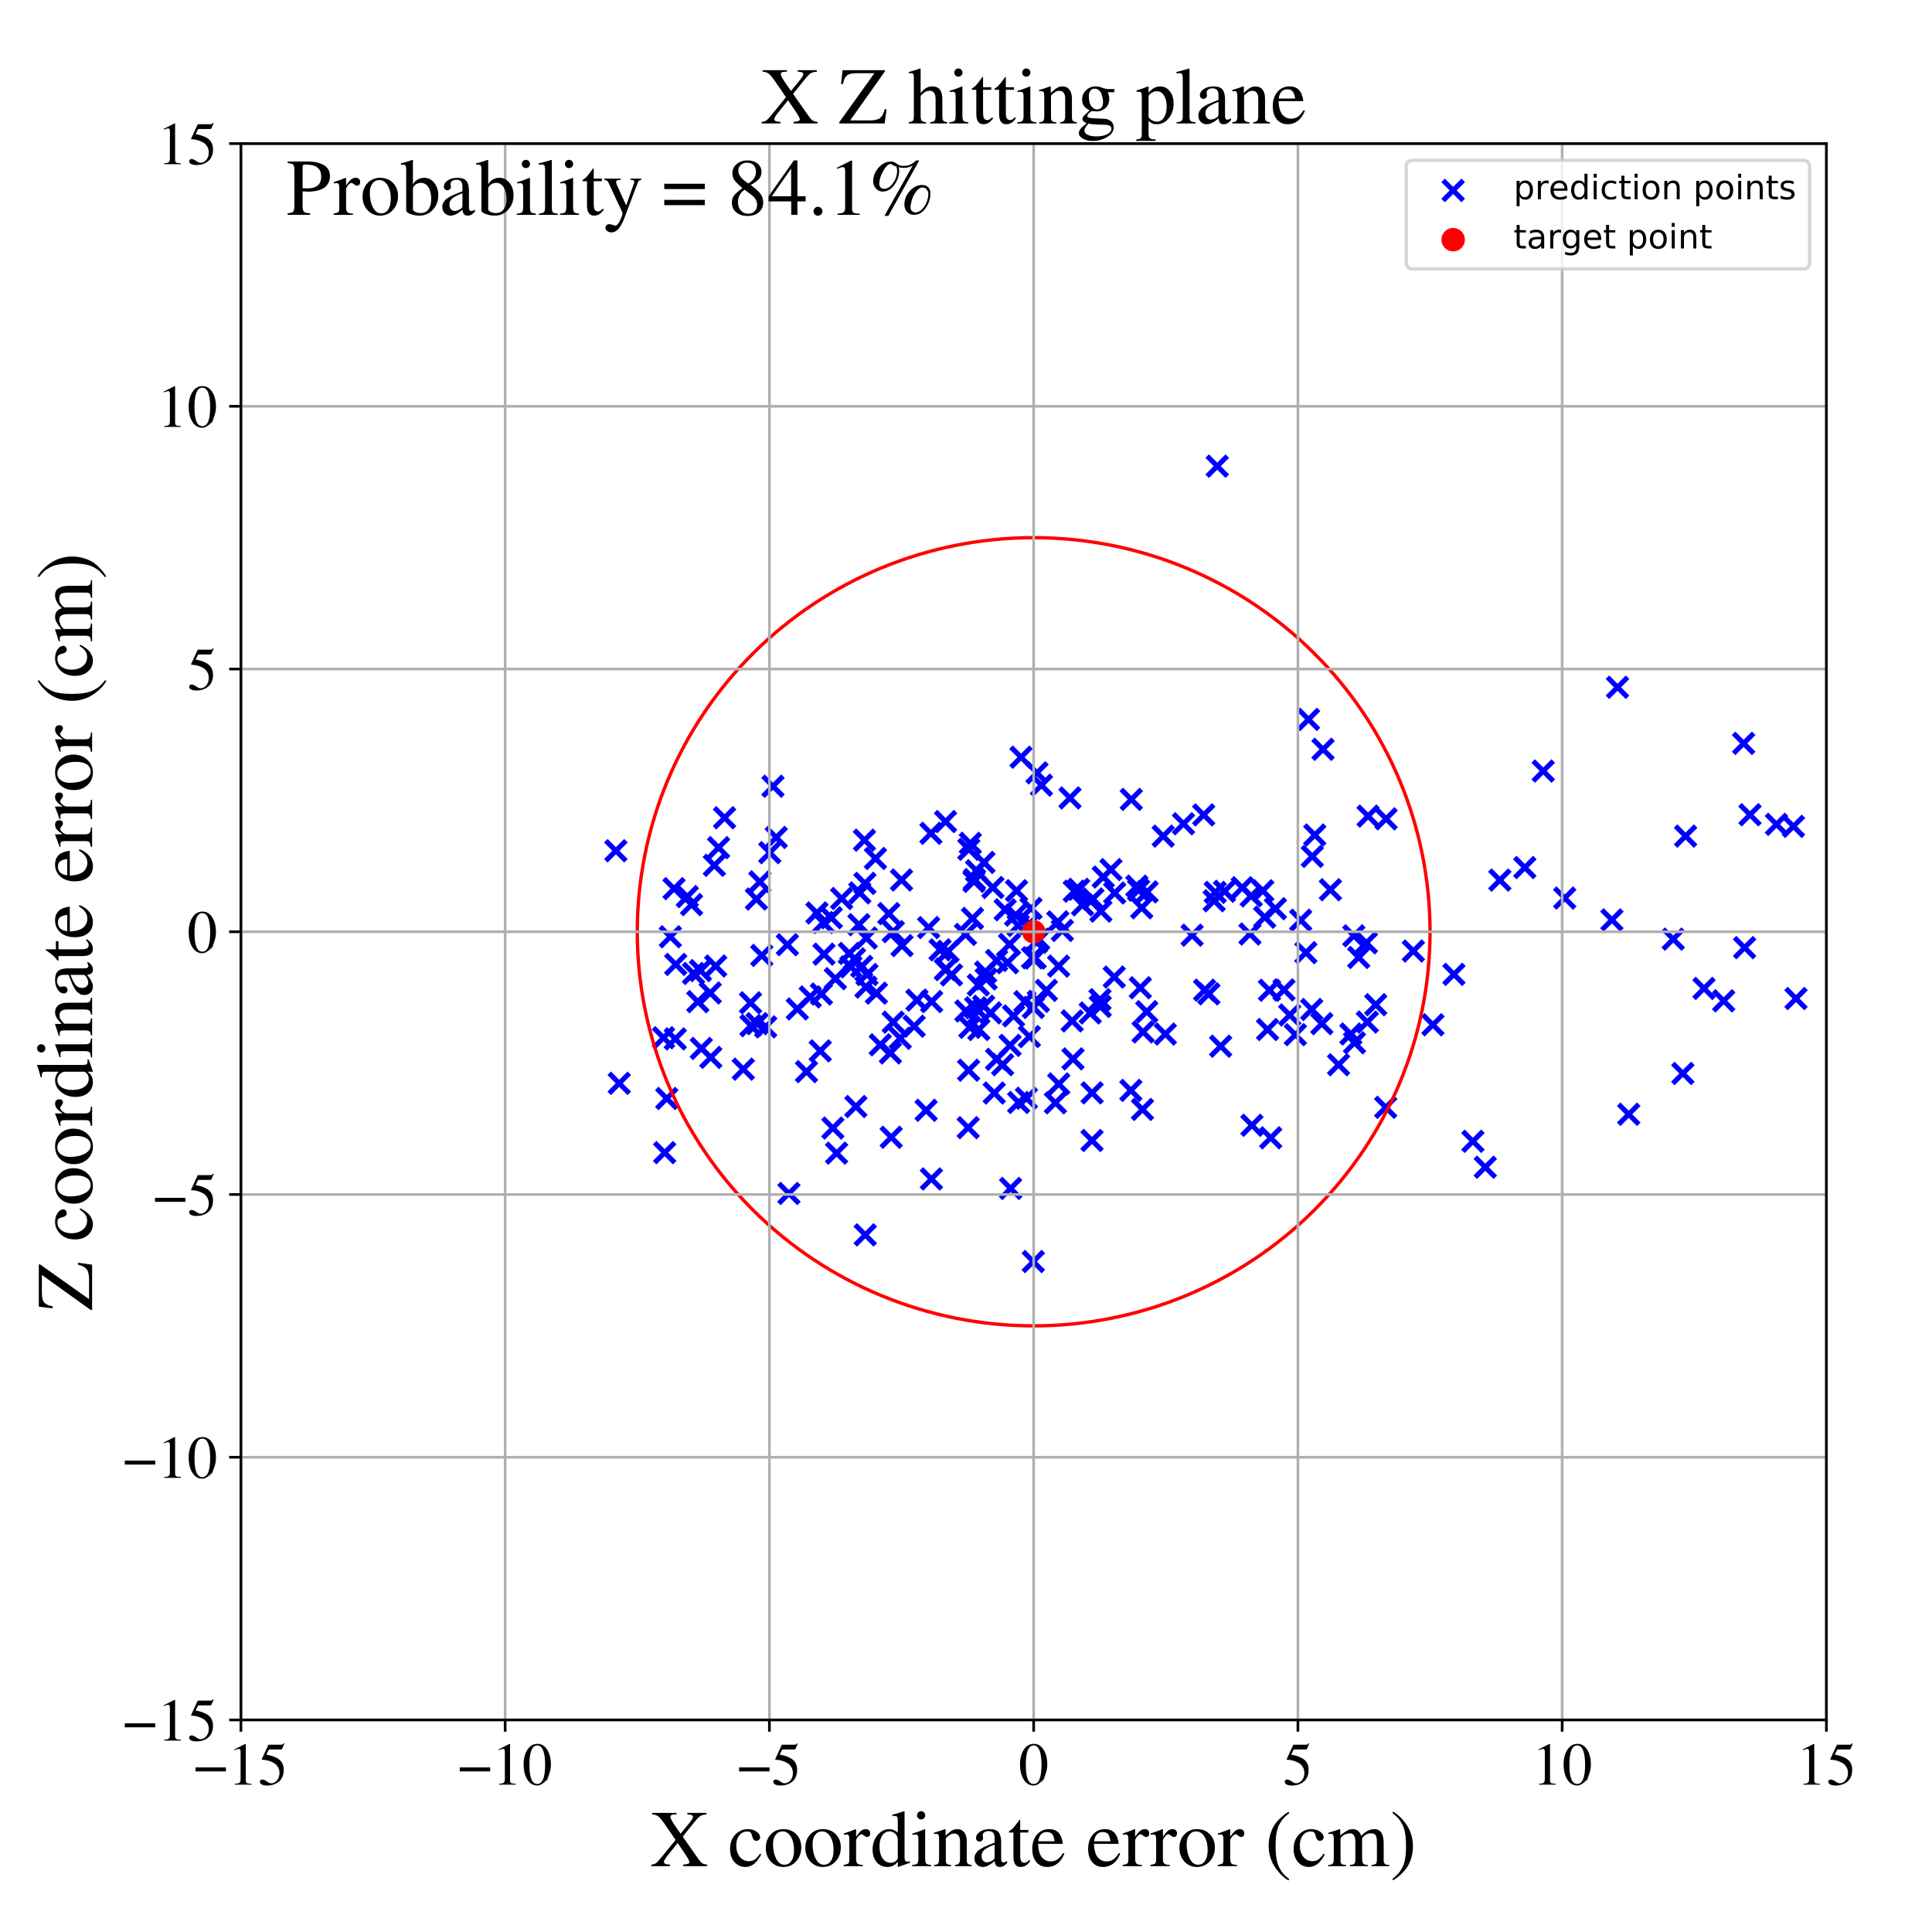 <?xml version="1.0" encoding="utf-8" standalone="no"?>
<!DOCTYPE svg PUBLIC "-//W3C//DTD SVG 1.1//EN"
  "http://www.w3.org/Graphics/SVG/1.1/DTD/svg11.dtd">
<!-- Created with matplotlib (https://matplotlib.org/) -->
<svg height="576pt" version="1.1" viewBox="0 0 576 576" width="576pt" xmlns="http://www.w3.org/2000/svg" xmlns:xlink="http://www.w3.org/1999/xlink">
 <defs>
  <style type="text/css">
*{stroke-linecap:butt;stroke-linejoin:round;}
  </style>
 </defs>
 <g id="figure_1">
  <g id="patch_1">
   <path d="M 0 576 
L 576 576 
L 576 0 
L 0 0 
z
" style="fill:#ffffff;"/>
  </g>
  <g id="axes_1">
   <g id="patch_2">
    <path d="M 71.822 512.784 
L 544.52 512.784 
L 544.52 42.802 
L 71.822 42.802 
z
" style="fill:#ffffff;"/>
   </g>
   <g id="PathCollection_1">
    <defs>
     <path d="M -3 3 
L 3 -3 
M -3 -3 
L 3 3 
" id="m84cd039dc4" style="stroke:#0000ff;stroke-width:1.5;"/>
    </defs>
    <g clip-path="url(#pbf270bb552)">
     <use style="fill:#0000ff;stroke:#0000ff;stroke-width:1.5;" x="294.013" xlink:href="#m84cd039dc4" y="291.868"/>
     <use style="fill:#0000ff;stroke:#0000ff;stroke-width:1.5;" x="403.82" xlink:href="#m84cd039dc4" y="310.897"/>
     <use style="fill:#0000ff;stroke:#0000ff;stroke-width:1.5;" x="256.07" xlink:href="#m84cd039dc4" y="275.683"/>
     <use style="fill:#0000ff;stroke:#0000ff;stroke-width:1.5;" x="198.794" xlink:href="#m84cd039dc4" y="327.498"/>
     <use style="fill:#0000ff;stroke:#0000ff;stroke-width:1.5;" x="309.025" xlink:href="#m84cd039dc4" y="280.911"/>
     <use style="fill:#0000ff;stroke:#0000ff;stroke-width:1.5;" x="297.116" xlink:href="#m84cd039dc4" y="315.819"/>
     <use style="fill:#0000ff;stroke:#0000ff;stroke-width:1.5;" x="394.089" xlink:href="#m84cd039dc4" y="305.19"/>
     <use style="fill:#0000ff;stroke:#0000ff;stroke-width:1.5;" x="248.303" xlink:href="#m84cd039dc4" y="336.315"/>
     <use style="fill:#0000ff;stroke:#0000ff;stroke-width:1.5;" x="254.759" xlink:href="#m84cd039dc4" y="285.873"/>
     <use style="fill:#0000ff;stroke:#0000ff;stroke-width:1.5;" x="358.866" xlink:href="#m84cd039dc4" y="242.95"/>
     <use style="fill:#0000ff;stroke:#0000ff;stroke-width:1.5;" x="337.281" xlink:href="#m84cd039dc4" y="238.328"/>
     <use style="fill:#0000ff;stroke:#0000ff;stroke-width:1.5;" x="407.874" xlink:href="#m84cd039dc4" y="243.313"/>
     <use style="fill:#0000ff;stroke:#0000ff;stroke-width:1.5;" x="534.691" xlink:href="#m84cd039dc4" y="246.365"/>
     <use style="fill:#0000ff;stroke:#0000ff;stroke-width:1.5;" x="316.725" xlink:href="#m84cd039dc4" y="277.402"/>
     <use style="fill:#0000ff;stroke:#0000ff;stroke-width:1.5;" x="341.888" xlink:href="#m84cd039dc4" y="301.617"/>
     <use style="fill:#0000ff;stroke:#0000ff;stroke-width:1.5;" x="346.796" xlink:href="#m84cd039dc4" y="249.276"/>
     <use style="fill:#0000ff;stroke:#0000ff;stroke-width:1.5;" x="303.697" xlink:href="#m84cd039dc4" y="328.685"/>
     <use style="fill:#0000ff;stroke:#0000ff;stroke-width:1.5;" x="276.105" xlink:href="#m84cd039dc4" y="331.021"/>
     <use style="fill:#0000ff;stroke:#0000ff;stroke-width:1.5;" x="281.903" xlink:href="#m84cd039dc4" y="244.941"/>
     <use style="fill:#0000ff;stroke:#0000ff;stroke-width:1.5;" x="986.661" xlink:href="#m84cd039dc4" y="314.088"/>
     <use style="fill:#0000ff;stroke:#0000ff;stroke-width:1.5;" x="427.204" xlink:href="#m84cd039dc4" y="305.528"/>
     <use style="fill:#0000ff;stroke:#0000ff;stroke-width:1.5;" x="264.987" xlink:href="#m84cd039dc4" y="272.383"/>
     <use style="fill:#0000ff;stroke:#0000ff;stroke-width:1.5;" x="340.616" xlink:href="#m84cd039dc4" y="330.759"/>
     <use style="fill:#0000ff;stroke:#0000ff;stroke-width:1.5;" x="214.242" xlink:href="#m84cd039dc4" y="252.714"/>
     <use style="fill:#0000ff;stroke:#0000ff;stroke-width:1.5;" x="310.495" xlink:href="#m84cd039dc4" y="234.096"/>
     <use style="fill:#0000ff;stroke:#0000ff;stroke-width:1.5;" x="282.659" xlink:href="#m84cd039dc4" y="283.637"/>
     <use style="fill:#0000ff;stroke:#0000ff;stroke-width:1.5;" x="520.131" xlink:href="#m84cd039dc4" y="282.528"/>
     <use style="fill:#0000ff;stroke:#0000ff;stroke-width:1.5;" x="287.963" xlink:href="#m84cd039dc4" y="301.413"/>
     <use style="fill:#0000ff;stroke:#0000ff;stroke-width:1.5;" x="378.846" xlink:href="#m84cd039dc4" y="339.223"/>
     <use style="fill:#0000ff;stroke:#0000ff;stroke-width:1.5;" x="394.436" xlink:href="#m84cd039dc4" y="223.394"/>
     <use style="fill:#0000ff;stroke:#0000ff;stroke-width:1.5;" x="227.115" xlink:href="#m84cd039dc4" y="284.845"/>
     <use style="fill:#0000ff;stroke:#0000ff;stroke-width:1.5;" x="529.629" xlink:href="#m84cd039dc4" y="245.761"/>
     <use style="fill:#0000ff;stroke:#0000ff;stroke-width:1.5;" x="321.591" xlink:href="#m84cd039dc4" y="265.136"/>
     <use style="fill:#0000ff;stroke:#0000ff;stroke-width:1.5;" x="184.619" xlink:href="#m84cd039dc4" y="322.978"/>
     <use style="fill:#0000ff;stroke:#0000ff;stroke-width:1.5;" x="325.831" xlink:href="#m84cd039dc4" y="268.017"/>
     <use style="fill:#0000ff;stroke:#0000ff;stroke-width:1.5;" x="266.295" xlink:href="#m84cd039dc4" y="304.74"/>
     <use style="fill:#0000ff;stroke:#0000ff;stroke-width:1.5;" x="365.075" xlink:href="#m84cd039dc4" y="265.726"/>
     <use style="fill:#0000ff;stroke:#0000ff;stroke-width:1.5;" x="307.853" xlink:href="#m84cd039dc4" y="285.557"/>
     <use style="fill:#0000ff;stroke:#0000ff;stroke-width:1.5;" x="258.275" xlink:href="#m84cd039dc4" y="279.657"/>
     <use style="fill:#0000ff;stroke:#0000ff;stroke-width:1.5;" x="289.136" xlink:href="#m84cd039dc4" y="306.278"/>
     <use style="fill:#0000ff;stroke:#0000ff;stroke-width:1.5;" x="373.038" xlink:href="#m84cd039dc4" y="267.11"/>
     <use style="fill:#0000ff;stroke:#0000ff;stroke-width:1.5;" x="206.18" xlink:href="#m84cd039dc4" y="269.702"/>
     <use style="fill:#0000ff;stroke:#0000ff;stroke-width:1.5;" x="228.286" xlink:href="#m84cd039dc4" y="306.137"/>
     <use style="fill:#0000ff;stroke:#0000ff;stroke-width:1.5;" x="421.38" xlink:href="#m84cd039dc4" y="283.53"/>
     <use style="fill:#0000ff;stroke:#0000ff;stroke-width:1.5;" x="223.755" xlink:href="#m84cd039dc4" y="298.97"/>
     <use style="fill:#0000ff;stroke:#0000ff;stroke-width:1.5;" x="276.859" xlink:href="#m84cd039dc4" y="276.544"/>
     <use style="fill:#0000ff;stroke:#0000ff;stroke-width:1.5;" x="303.064" xlink:href="#m84cd039dc4" y="265.552"/>
     <use style="fill:#0000ff;stroke:#0000ff;stroke-width:1.5;" x="370.36" xlink:href="#m84cd039dc4" y="264.654"/>
     <use style="fill:#0000ff;stroke:#0000ff;stroke-width:1.5;" x="268.779" xlink:href="#m84cd039dc4" y="262.354"/>
     <use style="fill:#0000ff;stroke:#0000ff;stroke-width:1.5;" x="200.953" xlink:href="#m84cd039dc4" y="264.939"/>
     <use style="fill:#0000ff;stroke:#0000ff;stroke-width:1.5;" x="211.74" xlink:href="#m84cd039dc4" y="296.04"/>
     <use style="fill:#0000ff;stroke:#0000ff;stroke-width:1.5;" x="327.948" xlink:href="#m84cd039dc4" y="298.018"/>
     <use style="fill:#0000ff;stroke:#0000ff;stroke-width:1.5;" x="225.512" xlink:href="#m84cd039dc4" y="268.039"/>
     <use style="fill:#0000ff;stroke:#0000ff;stroke-width:1.5;" x="433.459" xlink:href="#m84cd039dc4" y="290.487"/>
     <use style="fill:#0000ff;stroke:#0000ff;stroke-width:1.5;" x="257.731" xlink:href="#m84cd039dc4" y="250.487"/>
     <use style="fill:#0000ff;stroke:#0000ff;stroke-width:1.5;" x="347.422" xlink:href="#m84cd039dc4" y="308.289"/>
     <use style="fill:#0000ff;stroke:#0000ff;stroke-width:1.5;" x="305.552" xlink:href="#m84cd039dc4" y="298.641"/>
     <use style="fill:#0000ff;stroke:#0000ff;stroke-width:1.5;" x="384.516" xlink:href="#m84cd039dc4" y="302.607"/>
     <use style="fill:#0000ff;stroke:#0000ff;stroke-width:1.5;" x="332.328" xlink:href="#m84cd039dc4" y="266.231"/>
     <use style="fill:#0000ff;stroke:#0000ff;stroke-width:1.5;" x="352.841" xlink:href="#m84cd039dc4" y="245.594"/>
     <use style="fill:#0000ff;stroke:#0000ff;stroke-width:1.5;" x="439.133" xlink:href="#m84cd039dc4" y="340.264"/>
     <use style="fill:#0000ff;stroke:#0000ff;stroke-width:1.5;" x="315.656" xlink:href="#m84cd039dc4" y="323.163"/>
     <use style="fill:#0000ff;stroke:#0000ff;stroke-width:1.5;" x="244.891" xlink:href="#m84cd039dc4" y="296.35"/>
     <use style="fill:#0000ff;stroke:#0000ff;stroke-width:1.5;" x="718.821" xlink:href="#m84cd039dc4" y="309.699"/>
     <use style="fill:#0000ff;stroke:#0000ff;stroke-width:1.5;" x="405.08" xlink:href="#m84cd039dc4" y="285.451"/>
     <use style="fill:#0000ff;stroke:#0000ff;stroke-width:1.5;" x="578.763" xlink:href="#m84cd039dc4" y="243.478"/>
     <use style="fill:#0000ff;stroke:#0000ff;stroke-width:1.5;" x="318.997" xlink:href="#m84cd039dc4" y="237.894"/>
     <use style="fill:#0000ff;stroke:#0000ff;stroke-width:1.5;" x="265.696" xlink:href="#m84cd039dc4" y="339.059"/>
     <use style="fill:#0000ff;stroke:#0000ff;stroke-width:1.5;" x="332.197" xlink:href="#m84cd039dc4" y="291.294"/>
     <use style="fill:#0000ff;stroke:#0000ff;stroke-width:1.5;" x="282.04" xlink:href="#m84cd039dc4" y="288.909"/>
     <use style="fill:#0000ff;stroke:#0000ff;stroke-width:1.5;" x="283.671" xlink:href="#m84cd039dc4" y="290.655"/>
     <use style="fill:#0000ff;stroke:#0000ff;stroke-width:1.5;" x="376.484" xlink:href="#m84cd039dc4" y="265.565"/>
     <use style="fill:#0000ff;stroke:#0000ff;stroke-width:1.5;" x="315.375" xlink:href="#m84cd039dc4" y="274.844"/>
     <use style="fill:#0000ff;stroke:#0000ff;stroke-width:1.5;" x="211.916" xlink:href="#m84cd039dc4" y="315.245"/>
     <use style="fill:#0000ff;stroke:#0000ff;stroke-width:1.5;" x="253.666" xlink:href="#m84cd039dc4" y="288.249"/>
     <use style="fill:#0000ff;stroke:#0000ff;stroke-width:1.5;" x="391.241" xlink:href="#m84cd039dc4" y="255.328"/>
     <use style="fill:#0000ff;stroke:#0000ff;stroke-width:1.5;" x="360.41" xlink:href="#m84cd039dc4" y="296.299"/>
     <use style="fill:#0000ff;stroke:#0000ff;stroke-width:1.5;" x="362.304" xlink:href="#m84cd039dc4" y="266.047"/>
     <use style="fill:#0000ff;stroke:#0000ff;stroke-width:1.5;" x="308.621" xlink:href="#m84cd039dc4" y="285.629"/>
     <use style="fill:#0000ff;stroke:#0000ff;stroke-width:1.5;" x="212.971" xlink:href="#m84cd039dc4" y="257.992"/>
     <use style="fill:#0000ff;stroke:#0000ff;stroke-width:1.5;" x="287.84" xlink:href="#m84cd039dc4" y="278.58"/>
     <use style="fill:#0000ff;stroke:#0000ff;stroke-width:1.5;" x="325.571" xlink:href="#m84cd039dc4" y="340.021"/>
     <use style="fill:#0000ff;stroke:#0000ff;stroke-width:1.5;" x="198.164" xlink:href="#m84cd039dc4" y="343.648"/>
     <use style="fill:#0000ff;stroke:#0000ff;stroke-width:1.5;" x="304.408" xlink:href="#m84cd039dc4" y="225.75"/>
     <use style="fill:#0000ff;stroke:#0000ff;stroke-width:1.5;" x="306.898" xlink:href="#m84cd039dc4" y="309.041"/>
     <use style="fill:#0000ff;stroke:#0000ff;stroke-width:1.5;" x="296.421" xlink:href="#m84cd039dc4" y="325.866"/>
     <use style="fill:#0000ff;stroke:#0000ff;stroke-width:1.5;" x="296.013" xlink:href="#m84cd039dc4" y="264.59"/>
     <use style="fill:#0000ff;stroke:#0000ff;stroke-width:1.5;" x="502.533" xlink:href="#m84cd039dc4" y="249.275"/>
     <use style="fill:#0000ff;stroke:#0000ff;stroke-width:1.5;" x="391.064" xlink:href="#m84cd039dc4" y="300.96"/>
     <use style="fill:#0000ff;stroke:#0000ff;stroke-width:1.5;" x="380.238" xlink:href="#m84cd039dc4" y="270.913"/>
     <use style="fill:#0000ff;stroke:#0000ff;stroke-width:1.5;" x="249.417" xlink:href="#m84cd039dc4" y="343.796"/>
     <use style="fill:#0000ff;stroke:#0000ff;stroke-width:1.5;" x="257.856" xlink:href="#m84cd039dc4" y="263.37"/>
     <use style="fill:#0000ff;stroke:#0000ff;stroke-width:1.5;" x="403.621" xlink:href="#m84cd039dc4" y="279"/>
     <use style="fill:#0000ff;stroke:#0000ff;stroke-width:1.5;" x="299.679" xlink:href="#m84cd039dc4" y="271.24"/>
     <use style="fill:#0000ff;stroke:#0000ff;stroke-width:1.5;" x="402.749" xlink:href="#m84cd039dc4" y="308.27"/>
     <use style="fill:#0000ff;stroke:#0000ff;stroke-width:1.5;" x="442.812" xlink:href="#m84cd039dc4" y="347.993"/>
     <use style="fill:#0000ff;stroke:#0000ff;stroke-width:1.5;" x="235.205" xlink:href="#m84cd039dc4" y="355.806"/>
     <use style="fill:#0000ff;stroke:#0000ff;stroke-width:1.5;" x="331.213" xlink:href="#m84cd039dc4" y="259.258"/>
     <use style="fill:#0000ff;stroke:#0000ff;stroke-width:1.5;" x="273.375" xlink:href="#m84cd039dc4" y="298.185"/>
     <use style="fill:#0000ff;stroke:#0000ff;stroke-width:1.5;" x="281.843" xlink:href="#m84cd039dc4" y="289.064"/>
     <use style="fill:#0000ff;stroke:#0000ff;stroke-width:1.5;" x="308.093" xlink:href="#m84cd039dc4" y="300.366"/>
     <use style="fill:#0000ff;stroke:#0000ff;stroke-width:1.5;" x="341.986" xlink:href="#m84cd039dc4" y="265.91"/>
     <use style="fill:#0000ff;stroke:#0000ff;stroke-width:1.5;" x="340.794" xlink:href="#m84cd039dc4" y="307.663"/>
     <use style="fill:#0000ff;stroke:#0000ff;stroke-width:1.5;" x="382.809" xlink:href="#m84cd039dc4" y="295.124"/>
     <use style="fill:#0000ff;stroke:#0000ff;stroke-width:1.5;" x="297.126" xlink:href="#m84cd039dc4" y="286.344"/>
     <use style="fill:#0000ff;stroke:#0000ff;stroke-width:1.5;" x="290.886" xlink:href="#m84cd039dc4" y="300.467"/>
     <use style="fill:#0000ff;stroke:#0000ff;stroke-width:1.5;" x="245.656" xlink:href="#m84cd039dc4" y="284.47"/>
     <use style="fill:#0000ff;stroke:#0000ff;stroke-width:1.5;" x="308.06" xlink:href="#m84cd039dc4" y="376.109"/>
     <use style="fill:#0000ff;stroke:#0000ff;stroke-width:1.5;" x="362.902" xlink:href="#m84cd039dc4" y="138.979"/>
     <use style="fill:#0000ff;stroke:#0000ff;stroke-width:1.5;" x="720.482" xlink:href="#m84cd039dc4" y="339.451"/>
     <use style="fill:#0000ff;stroke:#0000ff;stroke-width:1.5;" x="713.371" xlink:href="#m84cd039dc4" y="340.552"/>
     <use style="fill:#0000ff;stroke:#0000ff;stroke-width:1.5;" x="257.961" xlink:href="#m84cd039dc4" y="368.168"/>
     <use style="fill:#0000ff;stroke:#0000ff;stroke-width:1.5;" x="258.473" xlink:href="#m84cd039dc4" y="290.537"/>
     <use style="fill:#0000ff;stroke:#0000ff;stroke-width:1.5;" x="250.918" xlink:href="#m84cd039dc4" y="267.878"/>
     <use style="fill:#0000ff;stroke:#0000ff;stroke-width:1.5;" x="255.162" xlink:href="#m84cd039dc4" y="329.902"/>
     <use style="fill:#0000ff;stroke:#0000ff;stroke-width:1.5;" x="245.435" xlink:href="#m84cd039dc4" y="275.047"/>
     <use style="fill:#0000ff;stroke:#0000ff;stroke-width:1.5;" x="386.19" xlink:href="#m84cd039dc4" y="308.473"/>
     <use style="fill:#0000ff;stroke:#0000ff;stroke-width:1.5;" x="513.894" xlink:href="#m84cd039dc4" y="298.38"/>
     <use style="fill:#0000ff;stroke:#0000ff;stroke-width:1.5;" x="466.499" xlink:href="#m84cd039dc4" y="267.748"/>
     <use style="fill:#0000ff;stroke:#0000ff;stroke-width:1.5;" x="298.921" xlink:href="#m84cd039dc4" y="317.427"/>
     <use style="fill:#0000ff;stroke:#0000ff;stroke-width:1.5;" x="231.432" xlink:href="#m84cd039dc4" y="249.667"/>
     <use style="fill:#0000ff;stroke:#0000ff;stroke-width:1.5;" x="339.465" xlink:href="#m84cd039dc4" y="265.381"/>
     <use style="fill:#0000ff;stroke:#0000ff;stroke-width:1.5;" x="612.062" xlink:href="#m84cd039dc4" y="294.566"/>
     <use style="fill:#0000ff;stroke:#0000ff;stroke-width:1.5;" x="201.326" xlink:href="#m84cd039dc4" y="309.735"/>
     <use style="fill:#0000ff;stroke:#0000ff;stroke-width:1.5;" x="291.825" xlink:href="#m84cd039dc4" y="306.941"/>
     <use style="fill:#0000ff;stroke:#0000ff;stroke-width:1.5;" x="309.575" xlink:href="#m84cd039dc4" y="298.544"/>
     <use style="fill:#0000ff;stroke:#0000ff;stroke-width:1.5;" x="201.457" xlink:href="#m84cd039dc4" y="287.534"/>
     <use style="fill:#0000ff;stroke:#0000ff;stroke-width:1.5;" x="241.557" xlink:href="#m84cd039dc4" y="297.217"/>
     <use style="fill:#0000ff;stroke:#0000ff;stroke-width:1.5;" x="549.309" xlink:href="#m84cd039dc4" y="294.034"/>
     <use style="fill:#0000ff;stroke:#0000ff;stroke-width:1.5;" x="480.566" xlink:href="#m84cd039dc4" y="274.247"/>
     <use style="fill:#0000ff;stroke:#0000ff;stroke-width:1.5;" x="309.679" xlink:href="#m84cd039dc4" y="280.024"/>
     <use style="fill:#0000ff;stroke:#0000ff;stroke-width:1.5;" x="247.836" xlink:href="#m84cd039dc4" y="273.615"/>
     <use style="fill:#0000ff;stroke:#0000ff;stroke-width:1.5;" x="301.134" xlink:href="#m84cd039dc4" y="311.661"/>
     <use style="fill:#0000ff;stroke:#0000ff;stroke-width:1.5;" x="226.543" xlink:href="#m84cd039dc4" y="262.902"/>
     <use style="fill:#0000ff;stroke:#0000ff;stroke-width:1.5;" x="359.137" xlink:href="#m84cd039dc4" y="295.204"/>
     <use style="fill:#0000ff;stroke:#0000ff;stroke-width:1.5;" x="306.945" xlink:href="#m84cd039dc4" y="275.339"/>
     <use style="fill:#0000ff;stroke:#0000ff;stroke-width:1.5;" x="256.331" xlink:href="#m84cd039dc4" y="266.192"/>
     <use style="fill:#0000ff;stroke:#0000ff;stroke-width:1.5;" x="280.265" xlink:href="#m84cd039dc4" y="283.184"/>
     <use style="fill:#0000ff;stroke:#0000ff;stroke-width:1.5;" x="311.954" xlink:href="#m84cd039dc4" y="295.263"/>
     <use style="fill:#0000ff;stroke:#0000ff;stroke-width:1.5;" x="293.261" xlink:href="#m84cd039dc4" y="300.003"/>
     <use style="fill:#0000ff;stroke:#0000ff;stroke-width:1.5;" x="289.934" xlink:href="#m84cd039dc4" y="273.814"/>
     <use style="fill:#0000ff;stroke:#0000ff;stroke-width:1.5;" x="616.476" xlink:href="#m84cd039dc4" y="308.699"/>
     <use style="fill:#0000ff;stroke:#0000ff;stroke-width:1.5;" x="265.465" xlink:href="#m84cd039dc4" y="313.912"/>
     <use style="fill:#0000ff;stroke:#0000ff;stroke-width:1.5;" x="302.175" xlink:href="#m84cd039dc4" y="302.88"/>
     <use style="fill:#0000ff;stroke:#0000ff;stroke-width:1.5;" x="498.847" xlink:href="#m84cd039dc4" y="279.993"/>
     <use style="fill:#0000ff;stroke:#0000ff;stroke-width:1.5;" x="521.74" xlink:href="#m84cd039dc4" y="242.903"/>
     <use style="fill:#0000ff;stroke:#0000ff;stroke-width:1.5;" x="407.652" xlink:href="#m84cd039dc4" y="304.715"/>
     <use style="fill:#0000ff;stroke:#0000ff;stroke-width:1.5;" x="204.912" xlink:href="#m84cd039dc4" y="267.305"/>
     <use style="fill:#0000ff;stroke:#0000ff;stroke-width:1.5;" x="288.651" xlink:href="#m84cd039dc4" y="336.195"/>
     <use style="fill:#0000ff;stroke:#0000ff;stroke-width:1.5;" x="244.543" xlink:href="#m84cd039dc4" y="313.311"/>
     <use style="fill:#0000ff;stroke:#0000ff;stroke-width:1.5;" x="243.551" xlink:href="#m84cd039dc4" y="272.181"/>
     <use style="fill:#0000ff;stroke:#0000ff;stroke-width:1.5;" x="221.601" xlink:href="#m84cd039dc4" y="318.752"/>
     <use style="fill:#0000ff;stroke:#0000ff;stroke-width:1.5;" x="319.9" xlink:href="#m84cd039dc4" y="315.693"/>
     <use style="fill:#0000ff;stroke:#0000ff;stroke-width:1.5;" x="301.299" xlink:href="#m84cd039dc4" y="354.317"/>
     <use style="fill:#0000ff;stroke:#0000ff;stroke-width:1.5;" x="253.222" xlink:href="#m84cd039dc4" y="284.24"/>
     <use style="fill:#0000ff;stroke:#0000ff;stroke-width:1.5;" x="696.51" xlink:href="#m84cd039dc4" y="297.561"/>
     <use style="fill:#0000ff;stroke:#0000ff;stroke-width:1.5;" x="508.028" xlink:href="#m84cd039dc4" y="294.685"/>
     <use style="fill:#0000ff;stroke:#0000ff;stroke-width:1.5;" x="208.042" xlink:href="#m84cd039dc4" y="298.63"/>
     <use style="fill:#0000ff;stroke:#0000ff;stroke-width:1.5;" x="230.448" xlink:href="#m84cd039dc4" y="234.409"/>
     <use style="fill:#0000ff;stroke:#0000ff;stroke-width:1.5;" x="223.878" xlink:href="#m84cd039dc4" y="305.791"/>
     <use style="fill:#0000ff;stroke:#0000ff;stroke-width:1.5;" x="291.156" xlink:href="#m84cd039dc4" y="259.616"/>
     <use style="fill:#0000ff;stroke:#0000ff;stroke-width:1.5;" x="315.613" xlink:href="#m84cd039dc4" y="288.029"/>
     <use style="fill:#0000ff;stroke:#0000ff;stroke-width:1.5;" x="256.915" xlink:href="#m84cd039dc4" y="288.128"/>
     <use style="fill:#0000ff;stroke:#0000ff;stroke-width:1.5;" x="277.752" xlink:href="#m84cd039dc4" y="298.605"/>
     <use style="fill:#0000ff;stroke:#0000ff;stroke-width:1.5;" x="676.328" xlink:href="#m84cd039dc4" y="299.124"/>
     <use style="fill:#0000ff;stroke:#0000ff;stroke-width:1.5;" x="288.785" xlink:href="#m84cd039dc4" y="319.07"/>
     <use style="fill:#0000ff;stroke:#0000ff;stroke-width:1.5;" x="363.918" xlink:href="#m84cd039dc4" y="311.916"/>
     <use style="fill:#0000ff;stroke:#0000ff;stroke-width:1.5;" x="391.985" xlink:href="#m84cd039dc4" y="248.945"/>
     <use style="fill:#0000ff;stroke:#0000ff;stroke-width:1.5;" x="206.758" xlink:href="#m84cd039dc4" y="290.216"/>
     <use style="fill:#0000ff;stroke:#0000ff;stroke-width:1.5;" x="519.838" xlink:href="#m84cd039dc4" y="221.628"/>
     <use style="fill:#0000ff;stroke:#0000ff;stroke-width:1.5;" x="262.435" xlink:href="#m84cd039dc4" y="311.5"/>
     <use style="fill:#0000ff;stroke:#0000ff;stroke-width:1.5;" x="197.818" xlink:href="#m84cd039dc4" y="309.393"/>
     <use style="fill:#0000ff;stroke:#0000ff;stroke-width:1.5;" x="291.691" xlink:href="#m84cd039dc4" y="293.669"/>
     <use style="fill:#0000ff;stroke:#0000ff;stroke-width:1.5;" x="237.714" xlink:href="#m84cd039dc4" y="300.802"/>
     <use style="fill:#0000ff;stroke:#0000ff;stroke-width:1.5;" x="277.538" xlink:href="#m84cd039dc4" y="248.443"/>
     <use style="fill:#0000ff;stroke:#0000ff;stroke-width:1.5;" x="501.719" xlink:href="#m84cd039dc4" y="320.041"/>
     <use style="fill:#0000ff;stroke:#0000ff;stroke-width:1.5;" x="213.376" xlink:href="#m84cd039dc4" y="288.005"/>
     <use style="fill:#0000ff;stroke:#0000ff;stroke-width:1.5;" x="586.7" xlink:href="#m84cd039dc4" y="206.148"/>
     <use style="fill:#0000ff;stroke:#0000ff;stroke-width:1.5;" x="320.28" xlink:href="#m84cd039dc4" y="265.699"/>
     <use style="fill:#0000ff;stroke:#0000ff;stroke-width:1.5;" x="535.45" xlink:href="#m84cd039dc4" y="297.701"/>
     <use style="fill:#0000ff;stroke:#0000ff;stroke-width:1.5;" x="293.858" xlink:href="#m84cd039dc4" y="289.82"/>
     <use style="fill:#0000ff;stroke:#0000ff;stroke-width:1.5;" x="289.287" xlink:href="#m84cd039dc4" y="251.423"/>
     <use style="fill:#0000ff;stroke:#0000ff;stroke-width:1.5;" x="229.498" xlink:href="#m84cd039dc4" y="254.208"/>
     <use style="fill:#0000ff;stroke:#0000ff;stroke-width:1.5;" x="454.6" xlink:href="#m84cd039dc4" y="258.648"/>
     <use style="fill:#0000ff;stroke:#0000ff;stroke-width:1.5;" x="410.155" xlink:href="#m84cd039dc4" y="299.539"/>
     <use style="fill:#0000ff;stroke:#0000ff;stroke-width:1.5;" x="377.049" xlink:href="#m84cd039dc4" y="273.454"/>
     <use style="fill:#0000ff;stroke:#0000ff;stroke-width:1.5;" x="277.682" xlink:href="#m84cd039dc4" y="351.484"/>
     <use style="fill:#0000ff;stroke:#0000ff;stroke-width:1.5;" x="377.9" xlink:href="#m84cd039dc4" y="306.937"/>
     <use style="fill:#0000ff;stroke:#0000ff;stroke-width:1.5;" x="355.408" xlink:href="#m84cd039dc4" y="278.822"/>
     <use style="fill:#0000ff;stroke:#0000ff;stroke-width:1.5;" x="413.245" xlink:href="#m84cd039dc4" y="244.126"/>
     <use style="fill:#0000ff;stroke:#0000ff;stroke-width:1.5;" x="306.018" xlink:href="#m84cd039dc4" y="327.429"/>
     <use style="fill:#0000ff;stroke:#0000ff;stroke-width:1.5;" x="338.933" xlink:href="#m84cd039dc4" y="264.19"/>
     <use style="fill:#0000ff;stroke:#0000ff;stroke-width:1.5;" x="199.855" xlink:href="#m84cd039dc4" y="279.289"/>
     <use style="fill:#0000ff;stroke:#0000ff;stroke-width:1.5;" x="361.984" xlink:href="#m84cd039dc4" y="268.559"/>
     <use style="fill:#0000ff;stroke:#0000ff;stroke-width:1.5;" x="240.44" xlink:href="#m84cd039dc4" y="319.495"/>
     <use style="fill:#0000ff;stroke:#0000ff;stroke-width:1.5;" x="290.52" xlink:href="#m84cd039dc4" y="262.237"/>
     <use style="fill:#0000ff;stroke:#0000ff;stroke-width:1.5;" x="407.375" xlink:href="#m84cd039dc4" y="281.084"/>
     <use style="fill:#0000ff;stroke:#0000ff;stroke-width:1.5;" x="389.331" xlink:href="#m84cd039dc4" y="284.021"/>
     <use style="fill:#0000ff;stroke:#0000ff;stroke-width:1.5;" x="183.616" xlink:href="#m84cd039dc4" y="253.649"/>
     <use style="fill:#0000ff;stroke:#0000ff;stroke-width:1.5;" x="399.073" xlink:href="#m84cd039dc4" y="317.438"/>
     <use style="fill:#0000ff;stroke:#0000ff;stroke-width:1.5;" x="307.374" xlink:href="#m84cd039dc4" y="270.842"/>
     <use style="fill:#0000ff;stroke:#0000ff;stroke-width:1.5;" x="328.023" xlink:href="#m84cd039dc4" y="300.059"/>
     <use style="fill:#0000ff;stroke:#0000ff;stroke-width:1.5;" x="268.921" xlink:href="#m84cd039dc4" y="281.914"/>
     <use style="fill:#0000ff;stroke:#0000ff;stroke-width:1.5;" x="319.653" xlink:href="#m84cd039dc4" y="304.379"/>
     <use style="fill:#0000ff;stroke:#0000ff;stroke-width:1.5;" x="288.843" xlink:href="#m84cd039dc4" y="253.201"/>
     <use style="fill:#0000ff;stroke:#0000ff;stroke-width:1.5;" x="396.637" xlink:href="#m84cd039dc4" y="265.264"/>
     <use style="fill:#0000ff;stroke:#0000ff;stroke-width:1.5;" x="208.824" xlink:href="#m84cd039dc4" y="289.368"/>
     <use style="fill:#0000ff;stroke:#0000ff;stroke-width:1.5;" x="337.151" xlink:href="#m84cd039dc4" y="325.086"/>
     <use style="fill:#0000ff;stroke:#0000ff;stroke-width:1.5;" x="268.397" xlink:href="#m84cd039dc4" y="309.553"/>
     <use style="fill:#0000ff;stroke:#0000ff;stroke-width:1.5;" x="340.384" xlink:href="#m84cd039dc4" y="270.647"/>
     <use style="fill:#0000ff;stroke:#0000ff;stroke-width:1.5;" x="378.477" xlink:href="#m84cd039dc4" y="295.231"/>
     <use style="fill:#0000ff;stroke:#0000ff;stroke-width:1.5;" x="261.278" xlink:href="#m84cd039dc4" y="296.094"/>
     <use style="fill:#0000ff;stroke:#0000ff;stroke-width:1.5;" x="325.041" xlink:href="#m84cd039dc4" y="302.005"/>
     <use style="fill:#0000ff;stroke:#0000ff;stroke-width:1.5;" x="225.712" xlink:href="#m84cd039dc4" y="305.192"/>
     <use style="fill:#0000ff;stroke:#0000ff;stroke-width:1.5;" x="261.01" xlink:href="#m84cd039dc4" y="255.937"/>
     <use style="fill:#0000ff;stroke:#0000ff;stroke-width:1.5;" x="293.348" xlink:href="#m84cd039dc4" y="257.122"/>
     <use style="fill:#0000ff;stroke:#0000ff;stroke-width:1.5;" x="328.921" xlink:href="#m84cd039dc4" y="261.466"/>
     <use style="fill:#0000ff;stroke:#0000ff;stroke-width:1.5;" x="447.162" xlink:href="#m84cd039dc4" y="262.385"/>
     <use style="fill:#0000ff;stroke:#0000ff;stroke-width:1.5;" x="290.382" xlink:href="#m84cd039dc4" y="262.775"/>
     <use style="fill:#0000ff;stroke:#0000ff;stroke-width:1.5;" x="249.044" xlink:href="#m84cd039dc4" y="291.776"/>
     <use style="fill:#0000ff;stroke:#0000ff;stroke-width:1.5;" x="258.161" xlink:href="#m84cd039dc4" y="294.293"/>
     <use style="fill:#0000ff;stroke:#0000ff;stroke-width:1.5;" x="482.234" xlink:href="#m84cd039dc4" y="204.903"/>
     <use style="fill:#0000ff;stroke:#0000ff;stroke-width:1.5;" x="300.979" xlink:href="#m84cd039dc4" y="281.547"/>
     <use style="fill:#0000ff;stroke:#0000ff;stroke-width:1.5;" x="302.787" xlink:href="#m84cd039dc4" y="272.844"/>
     <use style="fill:#0000ff;stroke:#0000ff;stroke-width:1.5;" x="325.589" xlink:href="#m84cd039dc4" y="325.82"/>
     <use style="fill:#0000ff;stroke:#0000ff;stroke-width:1.5;" x="303.564" xlink:href="#m84cd039dc4" y="275.92"/>
     <use style="fill:#0000ff;stroke:#0000ff;stroke-width:1.5;" x="387.781" xlink:href="#m84cd039dc4" y="274.344"/>
     <use style="fill:#0000ff;stroke:#0000ff;stroke-width:1.5;" x="295.335" xlink:href="#m84cd039dc4" y="301.978"/>
     <use style="fill:#0000ff;stroke:#0000ff;stroke-width:1.5;" x="272.542" xlink:href="#m84cd039dc4" y="305.956"/>
     <use style="fill:#0000ff;stroke:#0000ff;stroke-width:1.5;" x="413.127" xlink:href="#m84cd039dc4" y="330.136"/>
     <use style="fill:#0000ff;stroke:#0000ff;stroke-width:1.5;" x="373.242" xlink:href="#m84cd039dc4" y="335.489"/>
     <use style="fill:#0000ff;stroke:#0000ff;stroke-width:1.5;" x="390.119" xlink:href="#m84cd039dc4" y="214.484"/>
     <use style="fill:#0000ff;stroke:#0000ff;stroke-width:1.5;" x="339.965" xlink:href="#m84cd039dc4" y="294.492"/>
     <use style="fill:#0000ff;stroke:#0000ff;stroke-width:1.5;" x="234.744" xlink:href="#m84cd039dc4" y="281.656"/>
     <use style="fill:#0000ff;stroke:#0000ff;stroke-width:1.5;" x="314.657" xlink:href="#m84cd039dc4" y="328.798"/>
     <use style="fill:#0000ff;stroke:#0000ff;stroke-width:1.5;" x="309.159" xlink:href="#m84cd039dc4" y="230.408"/>
     <use style="fill:#0000ff;stroke:#0000ff;stroke-width:1.5;" x="328.209" xlink:href="#m84cd039dc4" y="271.639"/>
     <use style="fill:#0000ff;stroke:#0000ff;stroke-width:1.5;" x="485.577" xlink:href="#m84cd039dc4" y="332.203"/>
     <use style="fill:#0000ff;stroke:#0000ff;stroke-width:1.5;" x="216.013" xlink:href="#m84cd039dc4" y="243.8"/>
     <use style="fill:#0000ff;stroke:#0000ff;stroke-width:1.5;" x="209.084" xlink:href="#m84cd039dc4" y="312.57"/>
     <use style="fill:#0000ff;stroke:#0000ff;stroke-width:1.5;" x="322.738" xlink:href="#m84cd039dc4" y="269.763"/>
     <use style="fill:#0000ff;stroke:#0000ff;stroke-width:1.5;" x="372.654" xlink:href="#m84cd039dc4" y="278.46"/>
     <use style="fill:#0000ff;stroke:#0000ff;stroke-width:1.5;" x="300.37" xlink:href="#m84cd039dc4" y="287.023"/>
     <use style="fill:#0000ff;stroke:#0000ff;stroke-width:1.5;" x="266.324" xlink:href="#m84cd039dc4" y="277.754"/>
     <use style="fill:#0000ff;stroke:#0000ff;stroke-width:1.5;" x="460.094" xlink:href="#m84cd039dc4" y="229.874"/>
     <use style="fill:#0000ff;stroke:#0000ff;stroke-width:1.5;" x="918.027" xlink:href="#m84cd039dc4" y="166.363"/>
    </g>
   </g>
   <g id="PathCollection_2">
    <defs>
     <path d="M 0 3 
C 0.796 3 1.559 2.684 2.121 2.121 
C 2.684 1.559 3 0.796 3 0 
C 3 -0.796 2.684 -1.559 2.121 -2.121 
C 1.559 -2.684 0.796 -3 0 -3 
C -0.796 -3 -1.559 -2.684 -2.121 -2.121 
C -2.684 -1.559 -3 -0.796 -3 0 
C -3 0.796 -2.684 1.559 -2.121 2.121 
C -1.559 2.684 -0.796 3 0 3 
z
" id="m0f3b61494a" style="stroke:#ff0000;"/>
    </defs>
    <g clip-path="url(#pbf270bb552)">
     <use style="fill:#ff0000;stroke:#ff0000;" x="308.171" xlink:href="#m0f3b61494a" y="277.793"/>
    </g>
   </g>
   <g id="patch_3">
    <path clip-path="url(#pbf270bb552)" d="M 308.171 395.288 
C 339.511 395.288 369.572 382.908 391.733 360.875 
C 413.894 338.841 426.346 308.953 426.346 277.793 
C 426.346 246.633 413.894 216.745 391.733 194.711 
C 369.572 172.677 339.511 160.297 308.171 160.297 
C 276.831 160.297 246.77 172.677 224.609 194.711 
C 202.448 216.745 189.997 246.633 189.997 277.793 
C 189.997 308.953 202.448 338.841 224.609 360.875 
C 246.77 382.908 276.831 395.288 308.171 395.288 
z
" style="fill:none;stroke:#ff0000;stroke-linejoin:miter;"/>
   </g>
   <g id="matplotlib.axis_1">
    <g id="xtick_1">
     <g id="line2d_1">
      <path clip-path="url(#pbf270bb552)" d="M 71.822 512.784 
L 71.822 42.802 
" style="fill:none;stroke:#b0b0b0;stroke-linecap:square;stroke-width:0.8;"/>
     </g>
     <g id="line2d_2">
      <defs>
       <path d="M 0 0 
L 0 3.5 
" id="m45d1e25747" style="stroke:#000000;stroke-width:0.8;"/>
      </defs>
      <g>
       <use style="stroke:#000000;stroke-width:0.8;" x="71.822" xlink:href="#m45d1e25747" y="512.784"/>
      </g>
     </g>
     <g id="text_1">
      <!-- −15 -->
      <defs>
       <path d="M 3 22 
L 3 28.594 
L 53.406 28.594 
L 53.406 22 
z
" id="FreeSerif-8722"/>
       <path d="M 18.297 59.297 
Q 16.5 59.297 11.094 57.094 
L 11.094 58.5 
L 29.094 67.594 
L 29.906 67.406 
L 29.906 7.406 
Q 29.906 3.797 31.703 2.688 
Q 33.5 1.594 39.406 1.5 
L 39.406 0 
L 11.797 0 
L 11.797 1.5 
Q 17.406 1.703 19.344 3.141 
Q 21.297 4.594 21.297 9.297 
L 21.297 54.594 
Q 21.297 59.297 18.297 59.297 
z
" id="FreeSerif-49"/>
       <path d="M 35.703 19.406 
Q 35.703 24.703 33.344 28.797 
Q 31 32.906 27.641 35.156 
Q 24.297 37.406 20.141 38.844 
Q 16 40.297 12.953 40.75 
Q 9.906 41.203 7.594 41.203 
Q 6.406 41.203 6.406 42 
Q 6.406 42.297 6.5 42.5 
L 17.406 66.203 
L 38.297 66.203 
Q 39.906 66.203 40.844 66.703 
Q 41.797 67.203 42.906 68.797 
L 43.797 68.094 
L 40 59.203 
Q 39.594 58.297 37.703 58.297 
L 18.094 58.297 
L 13.906 49.797 
Q 28.5 47.203 35.594 41.344 
Q 42.703 35.5 42.703 24.203 
Q 42.703 18.297 40.844 13.688 
Q 39 9.094 36.141 6.297 
Q 33.297 3.5 29.547 1.703 
Q 25.797 -0.094 22.344 -0.75 
Q 18.906 -1.406 15.406 -1.406 
Q 9.797 -1.406 6.5 0.25 
Q 3.203 1.906 3.203 4.797 
Q 3.203 8.5 7.5 8.5 
Q 10.297 8.5 14.75 5.391 
Q 19.203 2.297 21.797 2.297 
Q 27.703 2.297 31.703 7.25 
Q 35.703 12.203 35.703 19.406 
z
" id="FreeSerif-53"/>
      </defs>
      <g transform="translate(57.746 532.077)scale(0.18 -0.18)">
       <use xlink:href="#FreeSerif-8722"/>
       <use x="56.4" xlink:href="#FreeSerif-49"/>
       <use x="106.4" xlink:href="#FreeSerif-53"/>
      </g>
     </g>
    </g>
    <g id="xtick_2">
     <g id="line2d_3">
      <path clip-path="url(#pbf270bb552)" d="M 150.605 512.784 
L 150.605 42.802 
" style="fill:none;stroke:#b0b0b0;stroke-linecap:square;stroke-width:0.8;"/>
     </g>
     <g id="line2d_4">
      <g>
       <use style="stroke:#000000;stroke-width:0.8;" x="150.605" xlink:href="#m45d1e25747" y="512.784"/>
      </g>
     </g>
     <g id="text_2">
      <!-- −10 -->
      <defs>
       <path d="M 47.594 17.797 
Q 35.203 -1.406 25 -1.406 
Q 14.797 -1.406 8.594 8.391 
Q 2.406 18.203 2.406 33.594 
Q 2.406 48.094 8.594 57.844 
Q 14.797 67.594 25.406 67.594 
Q 35.203 67.594 41.391 58 
Q 47.594 48.406 47.594 33 
Q 47.594 17.797 35.203 -1.406 
z
M 25.094 65 
Q 12 65 12 32.703 
Q 12 1.203 25 1.203 
Q 38 1.203 38 32.797 
Q 38 48.5 34.703 56.75 
Q 31.406 65 25.094 65 
z
" id="FreeSerif-48"/>
      </defs>
      <g transform="translate(136.529 532.077)scale(0.18 -0.18)">
       <use xlink:href="#FreeSerif-8722"/>
       <use x="56.4" xlink:href="#FreeSerif-49"/>
       <use x="106.4" xlink:href="#FreeSerif-48"/>
      </g>
     </g>
    </g>
    <g id="xtick_3">
     <g id="line2d_5">
      <path clip-path="url(#pbf270bb552)" d="M 229.388 512.784 
L 229.388 42.802 
" style="fill:none;stroke:#b0b0b0;stroke-linecap:square;stroke-width:0.8;"/>
     </g>
     <g id="line2d_6">
      <g>
       <use style="stroke:#000000;stroke-width:0.8;" x="229.388" xlink:href="#m45d1e25747" y="512.784"/>
      </g>
     </g>
     <g id="text_3">
      <!-- −5 -->
      <g transform="translate(219.812 532.077)scale(0.18 -0.18)">
       <use xlink:href="#FreeSerif-8722"/>
       <use x="56.4" xlink:href="#FreeSerif-53"/>
      </g>
     </g>
    </g>
    <g id="xtick_4">
     <g id="line2d_7">
      <path clip-path="url(#pbf270bb552)" d="M 308.171 512.784 
L 308.171 42.802 
" style="fill:none;stroke:#b0b0b0;stroke-linecap:square;stroke-width:0.8;"/>
     </g>
     <g id="line2d_8">
      <g>
       <use style="stroke:#000000;stroke-width:0.8;" x="308.171" xlink:href="#m45d1e25747" y="512.784"/>
      </g>
     </g>
     <g id="text_4">
      <!-- 0 -->
      <g transform="translate(303.671 532.077)scale(0.18 -0.18)">
       <use xlink:href="#FreeSerif-48"/>
      </g>
     </g>
    </g>
    <g id="xtick_5">
     <g id="line2d_9">
      <path clip-path="url(#pbf270bb552)" d="M 386.954 512.784 
L 386.954 42.802 
" style="fill:none;stroke:#b0b0b0;stroke-linecap:square;stroke-width:0.8;"/>
     </g>
     <g id="line2d_10">
      <g>
       <use style="stroke:#000000;stroke-width:0.8;" x="386.954" xlink:href="#m45d1e25747" y="512.784"/>
      </g>
     </g>
     <g id="text_5">
      <!-- 5 -->
      <g transform="translate(382.454 532.077)scale(0.18 -0.18)">
       <use xlink:href="#FreeSerif-53"/>
      </g>
     </g>
    </g>
    <g id="xtick_6">
     <g id="line2d_11">
      <path clip-path="url(#pbf270bb552)" d="M 465.737 512.784 
L 465.737 42.802 
" style="fill:none;stroke:#b0b0b0;stroke-linecap:square;stroke-width:0.8;"/>
     </g>
     <g id="line2d_12">
      <g>
       <use style="stroke:#000000;stroke-width:0.8;" x="465.737" xlink:href="#m45d1e25747" y="512.784"/>
      </g>
     </g>
     <g id="text_6">
      <!-- 10 -->
      <g transform="translate(456.737 532.077)scale(0.18 -0.18)">
       <use xlink:href="#FreeSerif-49"/>
       <use x="50" xlink:href="#FreeSerif-48"/>
      </g>
     </g>
    </g>
    <g id="xtick_7">
     <g id="line2d_13">
      <path clip-path="url(#pbf270bb552)" d="M 544.52 512.784 
L 544.52 42.802 
" style="fill:none;stroke:#b0b0b0;stroke-linecap:square;stroke-width:0.8;"/>
     </g>
     <g id="line2d_14">
      <g>
       <use style="stroke:#000000;stroke-width:0.8;" x="544.52" xlink:href="#m45d1e25747" y="512.784"/>
      </g>
     </g>
     <g id="text_7">
      <!-- 15 -->
      <g transform="translate(535.52 532.077)scale(0.18 -0.18)">
       <use xlink:href="#FreeSerif-49"/>
       <use x="50" xlink:href="#FreeSerif-53"/>
      </g>
     </g>
    </g>
    <g id="text_8">
     <!-- X coordinate error (cm) -->
     <defs>
      <path d="M 69.594 66.203 
L 69.594 64.297 
Q 64.703 64 62.047 62.344 
Q 59.406 60.703 54.703 54.906 
L 40.094 36.703 
L 59.297 9.297 
Q 62.297 5 64.297 3.703 
Q 66.297 2.406 70.406 1.906 
L 70.406 0 
L 40.703 0 
L 40.703 1.906 
Q 44.797 2.297 46.594 2.938 
Q 48.406 3.594 48.406 5 
Q 48.406 7.203 43.297 14.797 
L 33.797 28.797 
L 21.906 14 
Q 16.703 7.5 16.703 5.406 
Q 16.703 3.703 18.297 2.953 
Q 19.906 2.203 24.297 1.906 
L 24.297 0 
L 1 0 
L 1 1.906 
Q 4.906 2.203 7 3.797 
Q 9.094 5.406 15.5 13.297 
L 31.203 32.594 
L 20.297 48.594 
Q 13.297 58.906 10.25 61.5 
Q 7.203 64.094 2.203 64.297 
L 2.203 66.203 
L 32.406 66.203 
L 32.406 64.297 
L 29.594 64.203 
Q 24.797 64.094 24.797 61.297 
Q 24.797 58.094 33.297 46.297 
L 37.5 40.406 
L 48.797 54.203 
Q 52.797 59.203 52.797 61.094 
Q 52.797 62.797 51.344 63.438 
Q 49.906 64.094 45.797 64.297 
L 45.797 66.203 
z
" id="FreeSerif-88"/>
      <path id="FreeSerif-32"/>
      <path d="M 2.5 21.297 
Q 2.5 32.406 9.047 39.203 
Q 15.594 46 24.406 46 
Q 30.703 46 35.25 42.953 
Q 39.797 39.906 39.797 35.703 
Q 39.797 34 38.391 32.75 
Q 37 31.5 35 31.5 
Q 31.594 31.5 30.297 36.094 
L 29.703 38.297 
Q 28.906 41.094 27.703 42.094 
Q 26.5 43.094 23.797 43.094 
Q 17.703 43.094 13.953 38.25 
Q 10.203 33.406 10.203 25.703 
Q 10.203 17.094 14.547 11.641 
Q 18.906 6.203 25.703 6.203 
Q 30 6.203 33.094 8.25 
Q 36.203 10.297 39.797 15.594 
L 41.203 14.703 
Q 40.203 12.703 39.453 11.391 
Q 38.703 10.094 36.75 7.5 
Q 34.797 4.906 32.891 3.297 
Q 31 1.703 27.891 0.344 
Q 24.797 -1 21.5 -1 
Q 13.203 -1 7.844 5.25 
Q 2.5 11.5 2.5 21.297 
z
" id="FreeSerif-99"/>
      <path d="M 24.594 46 
Q 34.203 46 40.391 39.594 
Q 46.594 33.203 46.594 23.406 
Q 46.594 13 40.188 6 
Q 33.797 -1 24.391 -1 
Q 15 -1 8.75 5.75 
Q 2.5 12.5 2.5 22.594 
Q 2.5 32.906 8.641 39.453 
Q 14.797 46 24.594 46 
z
M 11.5 27.5 
Q 11.5 16.797 15.391 9.297 
Q 19.297 1.797 25.594 1.797 
Q 31.203 1.797 34.391 6.594 
Q 37.594 11.406 37.594 19.906 
Q 37.594 30.203 33.594 36.703 
Q 29.594 43.203 23.297 43.203 
Q 18 43.203 14.75 38.891 
Q 11.5 34.594 11.5 27.5 
z
" id="FreeSerif-111"/>
      <path d="M 30.094 36.203 
Q 28.594 36.203 26.391 37.953 
Q 24.203 39.703 23.5 39.703 
Q 21.5 39.703 19 36.797 
Q 16.5 33.906 16.5 31.5 
L 16.5 9 
Q 16.5 4.703 18.203 3.203 
Q 19.906 1.703 25 1.5 
L 25 0 
L 1 0 
L 1 1.5 
Q 5.797 2.406 6.938 3.5 
Q 8.094 4.594 8.094 8.406 
L 8.094 33.406 
Q 8.094 36.703 7.344 38.047 
Q 6.594 39.406 4.703 39.406 
Q 3.094 39.406 1.203 39 
L 1.203 40.594 
Q 9.203 43.203 16 46 
L 16.5 45.797 
L 16.5 36.594 
Q 20.203 41.906 22.797 43.953 
Q 25.406 46 28.5 46 
Q 31.094 46 32.547 44.594 
Q 34 43.203 34 40.703 
Q 34 38.594 32.953 37.391 
Q 31.906 36.203 30.094 36.203 
z
" id="FreeSerif-114"/>
      <path d="M 34.203 -1 
L 33.797 -0.703 
L 33.797 5.703 
Q 29 -1 21 -1 
Q 12.703 -1 7.594 4.953 
Q 2.5 10.906 2.5 20.5 
Q 2.5 31.094 8.594 38.547 
Q 14.703 46 23.297 46 
Q 28.703 46 33.797 41.703 
L 33.797 57.297 
Q 33.797 60.406 32.891 61.406 
Q 32 62.406 29.203 62.406 
Q 27.797 62.406 27 62.297 
L 27 63.906 
Q 36.094 66.297 41.703 68.297 
L 42.203 68.094 
L 42.203 11.406 
Q 42.203 7.906 43.047 6.797 
Q 43.906 5.703 46.594 5.703 
Q 47.094 5.703 48.906 5.797 
L 48.906 4.203 
z
M 24.906 4.203 
Q 28.703 4.203 31.25 6.344 
Q 33.797 8.5 33.797 10.203 
L 33.797 33.203 
Q 33.797 37.203 30.688 40.203 
Q 27.594 43.203 23.594 43.203 
Q 17.906 43.203 14.5 38.094 
Q 11.094 33 11.094 24.5 
Q 11.094 15.297 14.891 9.75 
Q 18.703 4.203 24.906 4.203 
z
" id="FreeSerif-100"/>
      <path d="M 6.203 39.297 
Q 4 39.297 2 39 
L 2 40.5 
Q 9 42.5 17.5 46 
L 17.906 45.703 
L 17.906 10.203 
Q 17.906 4.797 19.156 3.344 
Q 20.406 1.906 25.297 1.5 
L 25.297 0 
L 1.594 0 
L 1.594 1.5 
Q 6.797 1.797 8.141 3.297 
Q 9.5 4.797 9.5 10.203 
L 9.5 33.406 
Q 9.5 36.703 8.75 38 
Q 8 39.297 6.203 39.297 
z
M 12.797 68.297 
Q 15 68.297 16.5 66.797 
Q 18 65.297 18 63.203 
Q 18 61 16.5 59.547 
Q 15 58.094 12.797 58.094 
Q 10.703 58.094 9.25 59.594 
Q 7.797 61.094 7.797 63.188 
Q 7.797 65.297 9.297 66.797 
Q 10.797 68.297 12.797 68.297 
z
" id="FreeSerif-105"/>
      <path d="M 1 39.797 
L 1 41.5 
Q 8.406 43.703 14.797 46 
L 15.5 45.797 
L 15.5 37.906 
Q 20.594 42.703 23.547 44.344 
Q 26.5 46 30 46 
Q 35.5 46 38.641 42.047 
Q 41.797 38.094 41.797 31 
L 41.797 8.094 
Q 41.797 4.406 43 3.156 
Q 44.203 1.906 47.906 1.5 
L 47.906 0 
L 27.094 0 
L 27.094 1.5 
Q 30.906 1.797 32.156 3.5 
Q 33.406 5.203 33.406 9.906 
L 33.406 30.797 
Q 33.406 40.5 26.094 40.5 
Q 23.594 40.5 21.5 39.344 
Q 19.406 38.203 15.797 34.797 
L 15.797 6.703 
Q 15.797 4 17.188 2.891 
Q 18.594 1.797 22.406 1.5 
L 22.406 0 
L 1.203 0 
L 1.203 1.5 
Q 5 1.797 6.203 3.25 
Q 7.406 4.703 7.406 9 
L 7.406 33.797 
Q 7.406 37.5 6.594 38.844 
Q 5.797 40.203 3.703 40.203 
Q 1.797 40.203 1 39.797 
z
" id="FreeSerif-110"/>
      <path d="M 2.5 9.703 
Q 2.5 11.5 2.891 13.047 
Q 3.297 14.594 4.297 15.938 
Q 5.297 17.297 6.188 18.391 
Q 7.094 19.5 8.891 20.641 
Q 10.703 21.797 11.891 22.547 
Q 13.094 23.297 15.547 24.344 
Q 18 25.406 19.297 25.953 
Q 20.594 26.5 23.391 27.594 
Q 26.203 28.703 27.5 29.203 
L 27.5 35.297 
Q 27.5 43.594 19.906 43.594 
Q 16.906 43.594 14.797 42.141 
Q 12.703 40.703 12.703 38.703 
Q 12.703 37.906 12.953 36.5 
Q 13.203 35.094 13.203 34.703 
Q 13.203 33 11.844 31.75 
Q 10.5 30.5 8.703 30.5 
Q 7 30.5 5.703 31.797 
Q 4.406 33.094 4.406 34.797 
Q 4.406 39.5 9.25 42.75 
Q 14.094 46 21.203 46 
Q 29.406 46 32.5 42.047 
Q 35.594 38.094 35.594 30 
L 35.594 10.5 
Q 35.594 7.203 36.25 5.953 
Q 36.906 4.703 38.594 4.703 
Q 40.703 4.703 43 6.594 
L 43 4 
Q 40.406 1.094 38.453 0.047 
Q 36.5 -1 34 -1 
Q 30.906 -1 29.453 0.703 
Q 28 2.406 27.594 6.297 
Q 19 -1 13 -1 
Q 8.406 -1 5.453 2 
Q 2.5 5 2.5 9.703 
z
M 27.5 12.297 
L 27.5 26.797 
Q 18.5 23.5 14.891 20.391 
Q 11.297 17.297 11.297 12.906 
Q 11.297 8.797 13.297 6.797 
Q 15.297 4.797 17.594 4.797 
Q 21 4.797 24.906 7.094 
Q 26.5 8 27 9 
Q 27.5 10 27.5 12.297 
z
" id="FreeSerif-97"/>
      <path d="M 25.906 45 
L 25.906 41.797 
L 15.797 41.797 
L 15.797 13.203 
Q 15.797 8.5 17 6.344 
Q 18.203 4.203 21 4.203 
Q 24.094 4.203 27 7.703 
L 28.297 6.594 
Q 23.5 -1 16.297 -1 
Q 7.406 -1 7.406 11.703 
L 7.406 41.797 
L 2.094 41.797 
Q 1.703 42.094 1.703 42.5 
Q 1.703 43 2 43.297 
Q 2.297 43.594 3.141 44.141 
Q 4 44.703 5.203 45.641 
Q 6.406 46.594 8.5 49.094 
Q 10.594 51.594 13.094 55.094 
Q 14.703 57.406 15.094 57.906 
Q 15.797 57.906 15.797 56.594 
L 15.797 45 
z
" id="FreeSerif-116"/>
      <path d="M 9.703 27.703 
Q 9.906 21.406 11.406 16.844 
Q 12.906 12.297 15.297 10.047 
Q 17.703 7.797 20.141 6.844 
Q 22.594 5.906 25.297 5.906 
Q 30.094 5.906 33.641 8.297 
Q 37.203 10.703 40.797 16.406 
L 42.406 15.703 
Q 39.297 7.594 33.797 3.297 
Q 28.297 -1 21.203 -1 
Q 12.594 -1 7.547 5.047 
Q 2.5 11.094 2.5 21.406 
Q 2.5 32.5 8.344 39.25 
Q 14.203 46 23.406 46 
Q 31 46 35.203 41.453 
Q 39.406 36.906 40.5 27.703 
z
M 9.906 30.906 
L 30.297 30.906 
Q 29.297 37.406 27.188 39.906 
Q 25.094 42.406 20.5 42.406 
Q 11.5 42.406 9.906 30.906 
z
" id="FreeSerif-101"/>
      <path d="M 29.203 -17.703 
Q 26.594 -16.094 23.797 -13.844 
Q 21 -11.594 17.453 -7.594 
Q 13.906 -3.594 11.203 0.953 
Q 8.5 5.5 6.641 11.891 
Q 4.797 18.297 4.797 25.203 
Q 4.797 32.406 6.641 38.844 
Q 8.5 45.297 11 49.547 
Q 13.5 53.797 17.344 57.75 
Q 21.203 61.703 23.703 63.594 
Q 26.203 65.5 29.5 67.594 
L 30.406 66 
Q 26 62.406 23.297 59.5 
Q 20.594 56.594 18.094 51.938 
Q 15.594 47.297 14.5 40.844 
Q 13.406 34.406 13.406 25.5 
Q 13.406 16.203 14.5 9.5 
Q 15.594 2.797 18.094 -1.953 
Q 20.594 -6.703 23.297 -9.703 
Q 26 -12.703 30.406 -16.094 
z
" id="FreeSerif-40"/>
      <path d="M 1.297 39.797 
L 1.297 41.5 
Q 8.5 43.5 15.297 46 
L 16 45.797 
L 16 38.297 
Q 22.203 43 25.203 44.5 
Q 28.203 46 31.5 46 
Q 39.406 46 42.094 37.594 
Q 49.906 46 58.406 46 
Q 70 46 70 28.203 
L 70 7.594 
Q 70 2 74.297 1.703 
L 76.906 1.5 
L 76.906 0 
L 55 0 
L 55 1.5 
Q 59.406 2 60.5 3.203 
Q 61.594 4.406 61.594 8.703 
L 61.594 29.797 
Q 61.594 36 60 38.391 
Q 58.406 40.797 54.094 40.797 
Q 47.5 40.797 43.203 34.703 
L 43.203 9.5 
Q 43.203 4.797 44.641 3.188 
Q 46.094 1.594 50.406 1.5 
L 50.406 0 
L 28 0 
L 28 1.5 
Q 32.297 1.797 33.547 3.094 
Q 34.797 4.406 34.797 8.594 
L 34.797 30.297 
Q 34.797 40.797 28.203 40.797 
Q 25.406 40.797 21.953 39.391 
Q 18.5 38 16.406 34.906 
L 16.406 6.703 
Q 16.406 3.797 17.797 2.75 
Q 19.203 1.703 23.203 1.5 
L 23.203 0 
L 1 0 
L 1 1.5 
Q 5.203 1.594 6.594 3 
Q 8 4.406 8 8.5 
L 8 33.797 
Q 8 37.406 7.25 38.797 
Q 6.5 40.203 4.5 40.203 
Q 3 40.203 1.297 39.797 
z
" id="FreeSerif-109"/>
      <path d="M 4.047 67.703 
Q 6.656 66.094 9.453 63.844 
Q 12.25 61.594 15.797 57.594 
Q 19.344 53.594 22.047 49.047 
Q 24.75 44.5 26.594 38.094 
Q 28.453 31.703 28.453 24.797 
Q 28.453 17.594 26.594 11.141 
Q 24.75 4.703 22.25 0.453 
Q 19.75 -3.797 15.891 -7.75 
Q 12.047 -11.703 9.547 -13.594 
Q 7.047 -15.5 3.75 -17.594 
L 2.844 -16 
Q 7.25 -12.406 9.953 -9.5 
Q 12.656 -6.594 15.156 -1.938 
Q 17.656 2.703 18.75 9.141 
Q 19.844 15.594 19.844 24.5 
Q 19.844 33.797 18.75 40.5 
Q 17.656 47.203 15.156 51.953 
Q 12.656 56.703 9.953 59.703 
Q 7.25 62.703 2.844 66.094 
z
" id="FreeSerif-41"/>
     </defs>
     <g transform="translate(193.922 556.375)scale(0.24 -0.24)">
      <use xlink:href="#FreeSerif-88"/>
      <use x="71.4" xlink:href="#FreeSerif-32"/>
      <use x="96.4" xlink:href="#FreeSerif-99"/>
      <use x="140.784" xlink:href="#FreeSerif-111"/>
      <use x="189.884" xlink:href="#FreeSerif-111"/>
      <use x="238.969" xlink:href="#FreeSerif-114"/>
      <use x="273.453" xlink:href="#FreeSerif-100"/>
      <use x="323.353" xlink:href="#FreeSerif-105"/>
      <use x="351.137" xlink:href="#FreeSerif-110"/>
      <use x="400.037" xlink:href="#FreeSerif-97"/>
      <use x="443.522" xlink:href="#FreeSerif-116"/>
      <use x="471.822" xlink:href="#FreeSerif-101"/>
      <use x="516.222" xlink:href="#FreeSerif-32"/>
      <use x="541.222" xlink:href="#FreeSerif-101"/>
      <use x="585.606" xlink:href="#FreeSerif-114"/>
      <use x="620.106" xlink:href="#FreeSerif-114"/>
      <use x="654.59" xlink:href="#FreeSerif-111"/>
      <use x="703.675" xlink:href="#FreeSerif-114"/>
      <use x="738.175" xlink:href="#FreeSerif-32"/>
      <use x="763.175" xlink:href="#FreeSerif-40"/>
      <use x="796.475" xlink:href="#FreeSerif-99"/>
      <use x="840.859" xlink:href="#FreeSerif-109"/>
      <use x="918.759" xlink:href="#FreeSerif-41"/>
     </g>
    </g>
   </g>
   <g id="matplotlib.axis_2">
    <g id="ytick_1">
     <g id="line2d_15">
      <path clip-path="url(#pbf270bb552)" d="M 71.822 512.784 
L 544.52 512.784 
" style="fill:none;stroke:#b0b0b0;stroke-linecap:square;stroke-width:0.8;"/>
     </g>
     <g id="line2d_16">
      <defs>
       <path d="M 0 0 
L -3.5 0 
" id="m030231154a" style="stroke:#000000;stroke-width:0.8;"/>
      </defs>
      <g>
       <use style="stroke:#000000;stroke-width:0.8;" x="71.822" xlink:href="#m030231154a" y="512.784"/>
      </g>
     </g>
     <g id="text_9">
      <!-- −15 -->
      <g transform="translate(36.669 518.931)scale(0.18 -0.18)">
       <use xlink:href="#FreeSerif-8722"/>
       <use x="56.4" xlink:href="#FreeSerif-49"/>
       <use x="106.4" xlink:href="#FreeSerif-53"/>
      </g>
     </g>
    </g>
    <g id="ytick_2">
     <g id="line2d_17">
      <path clip-path="url(#pbf270bb552)" d="M 71.822 434.454 
L 544.52 434.454 
" style="fill:none;stroke:#b0b0b0;stroke-linecap:square;stroke-width:0.8;"/>
     </g>
     <g id="line2d_18">
      <g>
       <use style="stroke:#000000;stroke-width:0.8;" x="71.822" xlink:href="#m030231154a" y="434.454"/>
      </g>
     </g>
     <g id="text_10">
      <!-- −10 -->
      <g transform="translate(36.669 440.6)scale(0.18 -0.18)">
       <use xlink:href="#FreeSerif-8722"/>
       <use x="56.4" xlink:href="#FreeSerif-49"/>
       <use x="106.4" xlink:href="#FreeSerif-48"/>
      </g>
     </g>
    </g>
    <g id="ytick_3">
     <g id="line2d_19">
      <path clip-path="url(#pbf270bb552)" d="M 71.822 356.123 
L 544.52 356.123 
" style="fill:none;stroke:#b0b0b0;stroke-linecap:square;stroke-width:0.8;"/>
     </g>
     <g id="line2d_20">
      <g>
       <use style="stroke:#000000;stroke-width:0.8;" x="71.822" xlink:href="#m030231154a" y="356.123"/>
      </g>
     </g>
     <g id="text_11">
      <!-- −5 -->
      <g transform="translate(45.669 362.27)scale(0.18 -0.18)">
       <use xlink:href="#FreeSerif-8722"/>
       <use x="56.4" xlink:href="#FreeSerif-53"/>
      </g>
     </g>
    </g>
    <g id="ytick_4">
     <g id="line2d_21">
      <path clip-path="url(#pbf270bb552)" d="M 71.822 277.793 
L 544.52 277.793 
" style="fill:none;stroke:#b0b0b0;stroke-linecap:square;stroke-width:0.8;"/>
     </g>
     <g id="line2d_22">
      <g>
       <use style="stroke:#000000;stroke-width:0.8;" x="71.822" xlink:href="#m030231154a" y="277.793"/>
      </g>
     </g>
     <g id="text_12">
      <!-- 0 -->
      <g transform="translate(55.822 283.94)scale(0.18 -0.18)">
       <use xlink:href="#FreeSerif-48"/>
      </g>
     </g>
    </g>
    <g id="ytick_5">
     <g id="line2d_23">
      <path clip-path="url(#pbf270bb552)" d="M 71.822 199.462 
L 544.52 199.462 
" style="fill:none;stroke:#b0b0b0;stroke-linecap:square;stroke-width:0.8;"/>
     </g>
     <g id="line2d_24">
      <g>
       <use style="stroke:#000000;stroke-width:0.8;" x="71.822" xlink:href="#m030231154a" y="199.462"/>
      </g>
     </g>
     <g id="text_13">
      <!-- 5 -->
      <g transform="translate(55.822 205.609)scale(0.18 -0.18)">
       <use xlink:href="#FreeSerif-53"/>
      </g>
     </g>
    </g>
    <g id="ytick_6">
     <g id="line2d_25">
      <path clip-path="url(#pbf270bb552)" d="M 71.822 121.132 
L 544.52 121.132 
" style="fill:none;stroke:#b0b0b0;stroke-linecap:square;stroke-width:0.8;"/>
     </g>
     <g id="line2d_26">
      <g>
       <use style="stroke:#000000;stroke-width:0.8;" x="71.822" xlink:href="#m030231154a" y="121.132"/>
      </g>
     </g>
     <g id="text_14">
      <!-- 10 -->
      <g transform="translate(46.822 127.279)scale(0.18 -0.18)">
       <use xlink:href="#FreeSerif-49"/>
       <use x="50" xlink:href="#FreeSerif-48"/>
      </g>
     </g>
    </g>
    <g id="ytick_7">
     <g id="line2d_27">
      <path clip-path="url(#pbf270bb552)" d="M 71.822 42.802 
L 544.52 42.802 
" style="fill:none;stroke:#b0b0b0;stroke-linecap:square;stroke-width:0.8;"/>
     </g>
     <g id="line2d_28">
      <g>
       <use style="stroke:#000000;stroke-width:0.8;" x="71.822" xlink:href="#m030231154a" y="42.802"/>
      </g>
     </g>
     <g id="text_15">
      <!-- 15 -->
      <g transform="translate(46.822 48.948)scale(0.18 -0.18)">
       <use xlink:href="#FreeSerif-49"/>
       <use x="50" xlink:href="#FreeSerif-53"/>
      </g>
     </g>
    </g>
    <g id="text_16">
     <!-- Z coordinate error (cm) -->
     <defs>
      <path d="M 40.297 3.797 
Q 43.094 3.797 45.391 4.297 
Q 47.703 4.797 49.25 5.297 
Q 50.797 5.797 52.141 7.188 
Q 53.5 8.594 54.141 9.297 
Q 54.797 10 55.594 12.047 
Q 56.406 14.094 56.594 14.688 
Q 56.797 15.297 57.5 17.594 
L 59.797 17.594 
L 57.406 0 
L 1 0 
L 1 1.5 
L 44.703 62.406 
L 22.594 62.406 
Q 17.5 62.406 14.203 61.406 
Q 10.906 60.406 9.25 58.203 
Q 7.594 56 7 54.203 
Q 6.406 52.406 5.797 49.094 
L 3.203 49.094 
L 5.203 66.203 
L 57.797 66.203 
L 57.797 64.703 
L 14.594 3.797 
z
" id="FreeSerif-90"/>
     </defs>
     <g transform="translate(27.46 390.829)rotate(-90)scale(0.24 -0.24)">
      <use xlink:href="#FreeSerif-90"/>
      <use x="61.3" xlink:href="#FreeSerif-32"/>
      <use x="86.3" xlink:href="#FreeSerif-99"/>
      <use x="130.684" xlink:href="#FreeSerif-111"/>
      <use x="179.784" xlink:href="#FreeSerif-111"/>
      <use x="228.869" xlink:href="#FreeSerif-114"/>
      <use x="263.353" xlink:href="#FreeSerif-100"/>
      <use x="313.253" xlink:href="#FreeSerif-105"/>
      <use x="341.037" xlink:href="#FreeSerif-110"/>
      <use x="389.937" xlink:href="#FreeSerif-97"/>
      <use x="433.422" xlink:href="#FreeSerif-116"/>
      <use x="461.722" xlink:href="#FreeSerif-101"/>
      <use x="506.122" xlink:href="#FreeSerif-32"/>
      <use x="531.122" xlink:href="#FreeSerif-101"/>
      <use x="575.506" xlink:href="#FreeSerif-114"/>
      <use x="610.006" xlink:href="#FreeSerif-114"/>
      <use x="644.49" xlink:href="#FreeSerif-111"/>
      <use x="693.575" xlink:href="#FreeSerif-114"/>
      <use x="728.075" xlink:href="#FreeSerif-32"/>
      <use x="753.075" xlink:href="#FreeSerif-40"/>
      <use x="786.375" xlink:href="#FreeSerif-99"/>
      <use x="830.759" xlink:href="#FreeSerif-109"/>
      <use x="908.659" xlink:href="#FreeSerif-41"/>
     </g>
    </g>
   </g>
   <g id="patch_4">
    <path d="M 71.822 512.784 
L 71.822 42.802 
" style="fill:none;stroke:#000000;stroke-linecap:square;stroke-linejoin:miter;stroke-width:0.8;"/>
   </g>
   <g id="patch_5">
    <path d="M 544.52 512.784 
L 544.52 42.802 
" style="fill:none;stroke:#000000;stroke-linecap:square;stroke-linejoin:miter;stroke-width:0.8;"/>
   </g>
   <g id="patch_6">
    <path d="M 71.822 512.784 
L 544.52 512.784 
" style="fill:none;stroke:#000000;stroke-linecap:square;stroke-linejoin:miter;stroke-width:0.8;"/>
   </g>
   <g id="patch_7">
    <path d="M 71.822 42.802 
L 544.52 42.802 
" style="fill:none;stroke:#000000;stroke-linecap:square;stroke-linejoin:miter;stroke-width:0.8;"/>
   </g>
   <g id="text_17">
    <!-- Probability = 84.1% -->
    <defs>
     <path d="M 54.094 48.094 
Q 54.094 45.5 53.5 43.094 
Q 52.906 40.703 51.156 38 
Q 49.406 35.297 46.5 33.344 
Q 43.594 31.406 38.594 30.094 
Q 33.594 28.797 27 28.797 
Q 24 28.797 20.094 29.094 
L 20.094 10.906 
Q 20.094 5.406 21.844 3.75 
Q 23.594 2.094 29.5 1.906 
L 29.5 0 
L 1.5 0 
L 1.5 1.906 
Q 7.203 2.406 8.547 4.047 
Q 9.906 5.703 9.906 12 
L 9.906 55.297 
Q 9.906 60.703 8.5 62.203 
Q 7.094 63.703 1.5 64.297 
L 1.5 66.203 
L 27.906 66.203 
Q 32.406 66.203 36.594 65.344 
Q 40.797 64.5 44.938 62.594 
Q 49.094 60.703 51.594 57 
Q 54.094 53.297 54.094 48.094 
z
M 20.094 59.094 
L 20.094 33.094 
Q 23.594 32.797 25.797 32.797 
Q 43.203 32.797 43.203 47.5 
Q 43.203 55.203 38.391 58.844 
Q 33.594 62.5 23.5 62.5 
Q 21.5 62.5 20.797 61.797 
Q 20.094 61.094 20.094 59.094 
z
" id="FreeSerif-80"/>
     <path d="M 16 68.094 
L 16 37.5 
Q 17.5 41.203 21.391 43.594 
Q 25.297 46 29.906 46 
Q 37.406 46 42.453 39.75 
Q 47.5 33.5 47.5 24.297 
Q 47.5 13.594 40.75 6.297 
Q 34 -1 24.094 -1 
Q 18.094 -1 12.844 1.047 
Q 7.594 3.094 7.594 5.406 
L 7.594 57.297 
Q 7.594 60.406 6.641 61.406 
Q 5.703 62.406 2.703 62.406 
Q 1.594 62.406 1 62.297 
L 1 63.906 
Q 8.703 65.797 15.5 68.297 
z
M 16 32.203 
L 16 7 
Q 16 5.094 18.891 3.641 
Q 21.797 2.203 25.703 2.203 
Q 31.906 2.203 35.297 6.797 
Q 38.703 11.406 38.703 19.703 
Q 38.703 28.797 35.25 34.25 
Q 31.797 39.703 25.906 39.703 
Q 22 39.703 19 37.391 
Q 16 35.094 16 32.203 
z
" id="FreeSerif-98"/>
     <path d="M 1 62.297 
L 1 63.906 
Q 10.906 66.297 16.906 68.297 
L 17.297 68.094 
L 17.297 8.406 
Q 17.297 4.297 18.641 3.047 
Q 20 1.797 24.797 1.5 
L 24.797 0 
L 1.203 0 
L 1.203 1.5 
Q 5.906 1.906 7.406 3.297 
Q 8.906 4.703 8.906 8.703 
L 8.906 56.406 
Q 8.906 59.906 8 61.203 
Q 7.094 62.5 4.703 62.5 
Q 2.703 62.5 1 62.297 
z
" id="FreeSerif-108"/>
     <path d="M 14.203 -13.406 
Q 17 -13.406 20.094 -7.203 
Q 23.203 -1 23.203 1.906 
Q 23.203 3.203 18.797 12 
L 5.594 40.406 
Q 4.406 43 0.5 43.594 
L 0.5 45 
L 21.094 45 
L 21.094 43.5 
Q 17.906 43.406 16.594 42.797 
Q 15.297 42.203 15.297 40.797 
Q 15.297 39.297 16.297 37 
L 27.797 11.703 
L 37.5 39.297 
Q 37.906 40.203 37.906 41 
Q 37.906 43.5 33.094 43.5 
L 33.094 45 
L 46.594 45 
L 46.594 43.5 
Q 44.797 43.297 43.75 42.344 
Q 42.703 41.406 41.797 39 
L 26.406 -1.797 
Q 22.406 -12.594 18.453 -17.188 
Q 14.5 -21.797 9.5 -21.797 
Q 6.297 -21.797 4.188 -20.141 
Q 2.094 -18.5 2.094 -16 
Q 2.094 -14.203 3.391 -12.891 
Q 4.703 -11.594 6.406 -11.594 
Q 8.594 -11.594 11.094 -12.5 
Q 13.594 -13.406 14.203 -13.406 
z
" id="FreeSerif-121"/>
     <path d="M 53.406 38.594 
L 53.406 32 
L 3 32 
L 3 38.594 
z
M 53.406 18.594 
L 53.406 12 
L 3 12 
L 3 18.594 
z
" id="FreeSerif-61"/>
     <path d="M 29 37.094 
Q 38 30.406 41.25 25.844 
Q 44.5 21.297 44.5 15.5 
Q 44.5 7.797 39.141 3.188 
Q 33.797 -1.406 24.797 -1.406 
Q 16.297 -1.406 10.938 3.188 
Q 5.594 7.797 5.594 15.094 
Q 5.594 20.203 8.047 23.641 
Q 10.5 27.094 18.594 33.203 
Q 10.703 40.094 8.453 43.5 
Q 6.203 46.906 6.203 51.797 
Q 6.203 58.594 11.594 63.094 
Q 17 67.594 25.203 67.594 
Q 32.703 67.594 37.547 63.594 
Q 42.406 59.594 42.406 53.406 
Q 42.406 48.297 39.406 44.688 
Q 36.406 41.094 29 37.094 
z
M 21.203 31.203 
Q 16.797 27.703 15 24.203 
Q 13.203 20.703 13.203 15.906 
Q 13.203 9.406 16.703 5.406 
Q 20.203 1.406 25.906 1.406 
Q 30.797 1.406 33.844 4.453 
Q 36.906 7.5 36.906 12.406 
Q 36.906 14 36.547 15.391 
Q 36.203 16.797 35.844 17.844 
Q 35.5 18.906 34.453 20.203 
Q 33.406 21.5 32.75 22.25 
Q 32.094 23 30.391 24.391 
Q 28.703 25.797 27.844 26.391 
Q 27 27 24.641 28.703 
Q 22.297 30.406 21.203 31.203 
z
M 26.094 38.906 
Q 26.203 39 27.453 39.844 
Q 28.703 40.703 29.25 41.203 
Q 29.797 41.703 30.938 42.75 
Q 32.094 43.797 32.688 44.75 
Q 33.297 45.703 34.047 47.047 
Q 34.797 48.406 35.141 50.047 
Q 35.5 51.703 35.5 53.5 
Q 35.5 58.703 32.5 61.75 
Q 29.5 64.797 24.406 64.797 
Q 19.703 64.797 16.641 62 
Q 13.594 59.203 13.594 54.906 
Q 13.594 50.703 16.5 47 
Q 19.406 43.297 26.094 38.906 
z
" id="FreeSerif-56"/>
     <path d="M 47.203 23.094 
L 47.203 16.703 
L 37 16.703 
L 37 0 
L 29.297 0 
L 29.297 16.703 
L 1.203 16.703 
L 1.203 23.094 
L 32.594 67.594 
L 37 67.594 
L 37 23.094 
z
M 29.203 23.094 
L 29.203 57.406 
L 5.203 23.094 
z
" id="FreeSerif-52"/>
     <path d="M 12.5 10 
Q 14.797 10 16.438 8.297 
Q 18.094 6.594 18.094 4.297 
Q 18.094 2.094 16.391 0.5 
Q 14.703 -1.094 12.406 -1.094 
Q 10.203 -1.094 8.594 0.5 
Q 7 2.094 7 4.297 
Q 7 6.594 8.641 8.297 
Q 10.297 10 12.5 10 
z
" id="FreeSerif-46"/>
     <path d="M 66.906 37.094 
Q 71.797 37.094 74.5 34.297 
Q 77.203 31.5 77.203 26.406 
Q 77.203 20.594 74.891 14.891 
Q 72.594 9.203 68.594 5.094 
Q 63.5 0 56.906 0 
Q 51.5 0 48.203 3.547 
Q 44.906 7.094 44.906 12.906 
Q 44.906 22.297 51.656 29.688 
Q 58.406 37.094 66.906 37.094 
z
M 58.594 3 
Q 62.906 3 66.703 6.797 
Q 70.5 10.594 72.547 15.844 
Q 74.594 21.094 74.594 25.906 
Q 74.594 29.203 72.547 31.547 
Q 70.5 33.906 67.594 33.906 
Q 63 33.906 59.297 28.703 
Q 55.594 23.5 54.047 18.047 
Q 52.5 12.594 52.5 9.406 
Q 52.5 6.594 54.203 4.797 
Q 55.906 3 58.594 3 
z
M 28.203 66.203 
Q 31.297 66.203 33.188 64.844 
Q 35.094 63.5 37.438 62.141 
Q 39.797 60.797 43.906 60.797 
Q 48.594 60.797 52.047 62.297 
Q 55.5 63.797 59.5 67.594 
L 63.406 67.594 
L 24.906 -1.297 
L 20.094 -1.297 
L 55.203 61.297 
Q 50 58.297 44.203 58.297 
Q 40.297 58.297 37.703 59.297 
Q 38.406 56.797 38.406 54.906 
Q 38.406 45.594 32.453 37.25 
Q 26.5 28.906 17.906 28.906 
Q 13 28.906 9.547 32.656 
Q 6.094 36.406 6.094 41.594 
Q 6.094 51.094 12.844 58.641 
Q 19.594 66.203 28.203 66.203 
z
M 28.203 63.203 
Q 23.406 63.203 18.547 54.453 
Q 13.703 45.703 13.703 38.406 
Q 13.703 35.703 15.344 34 
Q 17 32.297 19.594 32.297 
Q 25.703 32.297 30.797 39.438 
Q 35.906 46.594 35.906 55.094 
Q 35.906 57 35 60 
Q 33 60.5 31.641 61.141 
Q 30.297 61.797 29.844 62.188 
Q 29.406 62.594 29 62.891 
Q 28.594 63.203 28.203 63.203 
z
" id="FreeSerif-37"/>
    </defs>
    <g transform="translate(85.393 64.048)scale(0.24 -0.24)">
     <use xlink:href="#FreeSerif-80"/>
     <use x="57.584" xlink:href="#FreeSerif-114"/>
     <use x="92.069" xlink:href="#FreeSerif-111"/>
     <use x="141.153" xlink:href="#FreeSerif-98"/>
     <use x="191.153" xlink:href="#FreeSerif-97"/>
     <use x="234.637" xlink:href="#FreeSerif-98"/>
     <use x="284.622" xlink:href="#FreeSerif-105"/>
     <use x="312.406" xlink:href="#FreeSerif-108"/>
     <use x="338.206" xlink:href="#FreeSerif-105"/>
     <use x="365.975" xlink:href="#FreeSerif-116"/>
     <use x="394.275" xlink:href="#FreeSerif-121"/>
     <use x="441.375" xlink:href="#FreeSerif-32"/>
     <use x="466.375" xlink:href="#FreeSerif-61"/>
     <use x="522.775" xlink:href="#FreeSerif-32"/>
     <use x="547.775" xlink:href="#FreeSerif-56"/>
     <use x="597.775" xlink:href="#FreeSerif-52"/>
     <use x="647.775" xlink:href="#FreeSerif-46"/>
     <use x="672.775" xlink:href="#FreeSerif-49"/>
     <use x="722.775" xlink:href="#FreeSerif-37"/>
    </g>
   </g>
   <g id="text_18">
    <!-- X Z hitting plane -->
    <defs>
     <path d="M 15.797 34.297 
L 15.797 10.203 
Q 15.797 5 17 3.5 
Q 18.203 2 22.594 1.5 
L 22.594 0 
L 1 0 
L 1 1.5 
Q 5.297 2.094 6.344 3.5 
Q 7.406 4.906 7.406 10.203 
L 7.406 57.297 
Q 7.406 60.5 6.547 61.5 
Q 5.703 62.5 2.797 62.5 
Q 2.094 62.5 1.094 62.297 
L 1.094 63.906 
Q 8.203 65.797 15.297 68.297 
L 15.797 68 
L 15.797 37.594 
Q 19.203 42.094 22.641 44.047 
Q 26.094 46 30.5 46 
Q 42.797 46 42.797 30.094 
L 42.797 10.203 
Q 42.797 5 43.75 3.641 
Q 44.703 2.297 48.797 1.5 
L 48.797 0 
L 27.594 0 
L 27.594 1.5 
Q 31.906 1.906 33.156 3.5 
Q 34.406 5.094 34.406 10.203 
L 34.406 30 
Q 34.406 40.594 26.906 40.594 
Q 24 40.594 21.453 39.141 
Q 18.906 37.703 15.797 34.297 
z
" id="FreeSerif-104"/>
     <path d="M 6 5.406 
Q 6 7.297 7.344 8.891 
Q 8.703 10.5 14.906 16.297 
Q 9.906 18.797 7.75 21.891 
Q 5.594 25 5.594 29.703 
Q 5.594 36.5 10.438 41.25 
Q 15.297 46 22.297 46 
Q 26.203 46 30.641 44.344 
Q 35.094 42.703 38 42.703 
L 45.703 42.703 
L 45.703 38.797 
L 37.406 38.797 
Q 39.297 34.5 39.297 30.406 
Q 39.297 23.5 34.641 19.203 
Q 30 14.906 23.703 14.906 
Q 22.5 14.906 18 15.406 
Q 16 14.797 14 12.688 
Q 12 10.594 12 9.094 
Q 12 6.703 19.797 6.406 
L 32.703 5.797 
Q 38.203 5.594 41.5 2.688 
Q 44.797 -0.203 44.797 -4.906 
Q 44.797 -12.094 36.547 -16.938 
Q 28.297 -21.797 18.797 -21.797 
Q 11.703 -21.797 6.594 -18.938 
Q 1.5 -16.094 1.5 -12.094 
Q 1.5 -9.297 3.75 -6.547 
Q 6 -3.797 11.297 0.094 
Q 8.203 1.594 7.094 2.688 
Q 6 3.797 6 5.406 
z
M 13.406 -0.203 
Q 10.297 -3.906 9.391 -5.5 
Q 8.5 -7.094 8.5 -8.797 
Q 8.5 -12.094 12.5 -14.094 
Q 16.5 -16.094 23.094 -16.094 
Q 31.594 -16.094 36.797 -13.391 
Q 42 -10.703 42 -6.406 
Q 42 -3.703 39.203 -2.594 
Q 36.406 -1.5 29.594 -1.5 
Q 19.5 -1.5 13.406 -0.203 
z
M 31.594 26.5 
Q 31.594 28.203 31.188 30.594 
Q 30.797 33 29.797 36.047 
Q 28.797 39.094 26.594 41.141 
Q 24.406 43.203 21.297 43.203 
Q 17.797 43.203 15.844 40.703 
Q 13.906 38.203 13.906 33.797 
Q 13.906 25.203 17.094 21.297 
Q 20.297 17.406 24.094 17.406 
Q 27.594 17.406 29.594 19.844 
Q 31.594 22.297 31.594 26.5 
z
" id="FreeSerif-103"/>
     <path d="M 1.406 39.297 
L 1.406 40.906 
Q 7.703 42.797 15.797 46 
L 16.406 45.797 
L 16.406 38.094 
Q 22.797 46 30.797 46 
Q 38.094 46 42.797 40 
Q 47.5 34 47.5 24.703 
Q 47.5 13.797 41.453 6.391 
Q 35.406 -1 26.5 -1 
Q 23.297 -1 21.141 -0.094 
Q 19 0.797 16.406 3.297 
L 16.406 -12.406 
Q 16.406 -17.094 18 -18.438 
Q 19.594 -19.797 25.203 -19.906 
L 25.203 -21.703 
L 1 -21.703 
L 1 -20 
Q 5.406 -19.594 6.703 -18.297 
Q 8 -17 8 -13.094 
L 8 33.703 
Q 8 37.203 7.203 38.297 
Q 6.406 39.406 3.906 39.406 
Q 2.297 39.406 1.406 39.297 
z
M 16.406 33.406 
L 16.406 8.797 
Q 16.406 6.594 19.844 4.391 
Q 23.297 2.203 26.797 2.203 
Q 32.203 2.203 35.547 7.344 
Q 38.906 12.5 38.906 20.797 
Q 38.906 29.5 35.547 34.75 
Q 32.203 40 26.594 40 
Q 23.094 40 19.75 37.797 
Q 16.406 35.594 16.406 33.406 
z
" id="FreeSerif-112"/>
    </defs>
    <g transform="translate(226.832 36.802)scale(0.24 -0.24)">
     <use xlink:href="#FreeSerif-88"/>
     <use x="71.4" xlink:href="#FreeSerif-32"/>
     <use x="96.4" xlink:href="#FreeSerif-90"/>
     <use x="157.7" xlink:href="#FreeSerif-32"/>
     <use x="182.7" xlink:href="#FreeSerif-104"/>
     <use x="232.5" xlink:href="#FreeSerif-105"/>
     <use x="260.269" xlink:href="#FreeSerif-116"/>
     <use x="288.569" xlink:href="#FreeSerif-116"/>
     <use x="316.869" xlink:href="#FreeSerif-105"/>
     <use x="344.653" xlink:href="#FreeSerif-110"/>
     <use x="393.553" xlink:href="#FreeSerif-103"/>
     <use x="440.253" xlink:href="#FreeSerif-32"/>
     <use x="465.253" xlink:href="#FreeSerif-112"/>
     <use x="515.237" xlink:href="#FreeSerif-108"/>
     <use x="541.037" xlink:href="#FreeSerif-97"/>
     <use x="584.537" xlink:href="#FreeSerif-110"/>
     <use x="633.422" xlink:href="#FreeSerif-101"/>
    </g>
   </g>
   <g id="legend_1">
    <g id="patch_8">
     <path d="M 421.24 80.158 
L 537.52 80.158 
Q 539.52 80.158 539.52 78.158 
L 539.52 49.802 
Q 539.52 47.802 537.52 47.802 
L 421.24 47.802 
Q 419.24 47.802 419.24 49.802 
L 419.24 78.158 
Q 419.24 80.158 421.24 80.158 
z
" style="fill:#ffffff;opacity:0.8;stroke:#cccccc;stroke-linejoin:miter;"/>
    </g>
    <g id="PathCollection_3">
     <g>
      <use style="fill:#0000ff;stroke:#0000ff;stroke-width:1.5;" x="433.24" xlink:href="#m84cd039dc4" y="56.775"/>
     </g>
    </g>
    <g id="text_19">
     <!-- prediction points -->
     <defs>
      <path d="M 18.109 8.203 
L 18.109 -20.797 
L 9.078 -20.797 
L 9.078 54.688 
L 18.109 54.688 
L 18.109 46.391 
Q 20.953 51.266 25.266 53.625 
Q 29.594 56 35.594 56 
Q 45.562 56 51.781 48.094 
Q 58.016 40.188 58.016 27.297 
Q 58.016 14.406 51.781 6.484 
Q 45.562 -1.422 35.594 -1.422 
Q 29.594 -1.422 25.266 0.953 
Q 20.953 3.328 18.109 8.203 
z
M 48.688 27.297 
Q 48.688 37.203 44.609 42.844 
Q 40.531 48.484 33.406 48.484 
Q 26.266 48.484 22.188 42.844 
Q 18.109 37.203 18.109 27.297 
Q 18.109 17.391 22.188 11.75 
Q 26.266 6.109 33.406 6.109 
Q 40.531 6.109 44.609 11.75 
Q 48.688 17.391 48.688 27.297 
z
" id="DejaVuSans-112"/>
      <path d="M 41.109 46.297 
Q 39.594 47.172 37.812 47.578 
Q 36.031 48 33.891 48 
Q 26.266 48 22.188 43.047 
Q 18.109 38.094 18.109 28.812 
L 18.109 0 
L 9.078 0 
L 9.078 54.688 
L 18.109 54.688 
L 18.109 46.188 
Q 20.953 51.172 25.484 53.578 
Q 30.031 56 36.531 56 
Q 37.453 56 38.578 55.875 
Q 39.703 55.766 41.062 55.516 
z
" id="DejaVuSans-114"/>
      <path d="M 56.203 29.594 
L 56.203 25.203 
L 14.891 25.203 
Q 15.484 15.922 20.484 11.062 
Q 25.484 6.203 34.422 6.203 
Q 39.594 6.203 44.453 7.469 
Q 49.312 8.734 54.109 11.281 
L 54.109 2.781 
Q 49.266 0.734 44.188 -0.344 
Q 39.109 -1.422 33.891 -1.422 
Q 20.797 -1.422 13.156 6.188 
Q 5.516 13.812 5.516 26.812 
Q 5.516 40.234 12.766 48.109 
Q 20.016 56 32.328 56 
Q 43.359 56 49.781 48.891 
Q 56.203 41.797 56.203 29.594 
z
M 47.219 32.234 
Q 47.125 39.594 43.094 43.984 
Q 39.062 48.391 32.422 48.391 
Q 24.906 48.391 20.391 44.141 
Q 15.875 39.891 15.188 32.172 
z
" id="DejaVuSans-101"/>
      <path d="M 45.406 46.391 
L 45.406 75.984 
L 54.391 75.984 
L 54.391 0 
L 45.406 0 
L 45.406 8.203 
Q 42.578 3.328 38.25 0.953 
Q 33.938 -1.422 27.875 -1.422 
Q 17.969 -1.422 11.734 6.484 
Q 5.516 14.406 5.516 27.297 
Q 5.516 40.188 11.734 48.094 
Q 17.969 56 27.875 56 
Q 33.938 56 38.25 53.625 
Q 42.578 51.266 45.406 46.391 
z
M 14.797 27.297 
Q 14.797 17.391 18.875 11.75 
Q 22.953 6.109 30.078 6.109 
Q 37.203 6.109 41.297 11.75 
Q 45.406 17.391 45.406 27.297 
Q 45.406 37.203 41.297 42.844 
Q 37.203 48.484 30.078 48.484 
Q 22.953 48.484 18.875 42.844 
Q 14.797 37.203 14.797 27.297 
z
" id="DejaVuSans-100"/>
      <path d="M 9.422 54.688 
L 18.406 54.688 
L 18.406 0 
L 9.422 0 
z
M 9.422 75.984 
L 18.406 75.984 
L 18.406 64.594 
L 9.422 64.594 
z
" id="DejaVuSans-105"/>
      <path d="M 48.781 52.594 
L 48.781 44.188 
Q 44.969 46.297 41.141 47.344 
Q 37.312 48.391 33.406 48.391 
Q 24.656 48.391 19.812 42.844 
Q 14.984 37.312 14.984 27.297 
Q 14.984 17.281 19.812 11.734 
Q 24.656 6.203 33.406 6.203 
Q 37.312 6.203 41.141 7.25 
Q 44.969 8.297 48.781 10.406 
L 48.781 2.094 
Q 45.016 0.344 40.984 -0.531 
Q 36.969 -1.422 32.422 -1.422 
Q 20.062 -1.422 12.781 6.344 
Q 5.516 14.109 5.516 27.297 
Q 5.516 40.672 12.859 48.328 
Q 20.219 56 33.016 56 
Q 37.156 56 41.109 55.141 
Q 45.062 54.297 48.781 52.594 
z
" id="DejaVuSans-99"/>
      <path d="M 18.312 70.219 
L 18.312 54.688 
L 36.812 54.688 
L 36.812 47.703 
L 18.312 47.703 
L 18.312 18.016 
Q 18.312 11.328 20.141 9.422 
Q 21.969 7.516 27.594 7.516 
L 36.812 7.516 
L 36.812 0 
L 27.594 0 
Q 17.188 0 13.234 3.875 
Q 9.281 7.766 9.281 18.016 
L 9.281 47.703 
L 2.688 47.703 
L 2.688 54.688 
L 9.281 54.688 
L 9.281 70.219 
z
" id="DejaVuSans-116"/>
      <path d="M 30.609 48.391 
Q 23.391 48.391 19.188 42.75 
Q 14.984 37.109 14.984 27.297 
Q 14.984 17.484 19.156 11.844 
Q 23.344 6.203 30.609 6.203 
Q 37.797 6.203 41.984 11.859 
Q 46.188 17.531 46.188 27.297 
Q 46.188 37.016 41.984 42.703 
Q 37.797 48.391 30.609 48.391 
z
M 30.609 56 
Q 42.328 56 49.016 48.375 
Q 55.719 40.766 55.719 27.297 
Q 55.719 13.875 49.016 6.219 
Q 42.328 -1.422 30.609 -1.422 
Q 18.844 -1.422 12.172 6.219 
Q 5.516 13.875 5.516 27.297 
Q 5.516 40.766 12.172 48.375 
Q 18.844 56 30.609 56 
z
" id="DejaVuSans-111"/>
      <path d="M 54.891 33.016 
L 54.891 0 
L 45.906 0 
L 45.906 32.719 
Q 45.906 40.484 42.875 44.328 
Q 39.844 48.188 33.797 48.188 
Q 26.516 48.188 22.312 43.547 
Q 18.109 38.922 18.109 30.906 
L 18.109 0 
L 9.078 0 
L 9.078 54.688 
L 18.109 54.688 
L 18.109 46.188 
Q 21.344 51.125 25.703 53.562 
Q 30.078 56 35.797 56 
Q 45.219 56 50.047 50.172 
Q 54.891 44.344 54.891 33.016 
z
" id="DejaVuSans-110"/>
      <path id="DejaVuSans-32"/>
      <path d="M 44.281 53.078 
L 44.281 44.578 
Q 40.484 46.531 36.375 47.5 
Q 32.281 48.484 27.875 48.484 
Q 21.188 48.484 17.844 46.438 
Q 14.5 44.391 14.5 40.281 
Q 14.5 37.156 16.891 35.375 
Q 19.281 33.594 26.516 31.984 
L 29.594 31.297 
Q 39.156 29.25 43.188 25.516 
Q 47.219 21.781 47.219 15.094 
Q 47.219 7.469 41.188 3.016 
Q 35.156 -1.422 24.609 -1.422 
Q 20.219 -1.422 15.453 -0.562 
Q 10.688 0.297 5.422 2 
L 5.422 11.281 
Q 10.406 8.688 15.234 7.391 
Q 20.062 6.109 24.812 6.109 
Q 31.156 6.109 34.562 8.281 
Q 37.984 10.453 37.984 14.406 
Q 37.984 18.062 35.516 20.016 
Q 33.062 21.969 24.703 23.781 
L 21.578 24.516 
Q 13.234 26.266 9.516 29.906 
Q 5.812 33.547 5.812 39.891 
Q 5.812 47.609 11.281 51.797 
Q 16.75 56 26.812 56 
Q 31.781 56 36.172 55.266 
Q 40.578 54.547 44.281 53.078 
z
" id="DejaVuSans-115"/>
     </defs>
     <g transform="translate(451.24 59.4)scale(0.1 -0.1)">
      <use xlink:href="#DejaVuSans-112"/>
      <use x="63.477" xlink:href="#DejaVuSans-114"/>
      <use x="104.559" xlink:href="#DejaVuSans-101"/>
      <use x="166.082" xlink:href="#DejaVuSans-100"/>
      <use x="229.559" xlink:href="#DejaVuSans-105"/>
      <use x="257.342" xlink:href="#DejaVuSans-99"/>
      <use x="312.322" xlink:href="#DejaVuSans-116"/>
      <use x="351.531" xlink:href="#DejaVuSans-105"/>
      <use x="379.314" xlink:href="#DejaVuSans-111"/>
      <use x="440.496" xlink:href="#DejaVuSans-110"/>
      <use x="503.875" xlink:href="#DejaVuSans-32"/>
      <use x="535.662" xlink:href="#DejaVuSans-112"/>
      <use x="599.139" xlink:href="#DejaVuSans-111"/>
      <use x="660.32" xlink:href="#DejaVuSans-105"/>
      <use x="688.104" xlink:href="#DejaVuSans-110"/>
      <use x="751.482" xlink:href="#DejaVuSans-116"/>
      <use x="790.691" xlink:href="#DejaVuSans-115"/>
     </g>
    </g>
    <g id="PathCollection_4">
     <g>
      <use style="fill:#ff0000;stroke:#ff0000;" x="433.24" xlink:href="#m0f3b61494a" y="71.453"/>
     </g>
    </g>
    <g id="text_20">
     <!-- target point -->
     <defs>
      <path d="M 34.281 27.484 
Q 23.391 27.484 19.188 25 
Q 14.984 22.516 14.984 16.5 
Q 14.984 11.719 18.141 8.906 
Q 21.297 6.109 26.703 6.109 
Q 34.188 6.109 38.703 11.406 
Q 43.219 16.703 43.219 25.484 
L 43.219 27.484 
z
M 52.203 31.203 
L 52.203 0 
L 43.219 0 
L 43.219 8.297 
Q 40.141 3.328 35.547 0.953 
Q 30.953 -1.422 24.312 -1.422 
Q 15.922 -1.422 10.953 3.297 
Q 6 8.016 6 15.922 
Q 6 25.141 12.172 29.828 
Q 18.359 34.516 30.609 34.516 
L 43.219 34.516 
L 43.219 35.406 
Q 43.219 41.609 39.141 45 
Q 35.062 48.391 27.688 48.391 
Q 23 48.391 18.547 47.266 
Q 14.109 46.141 10.016 43.891 
L 10.016 52.203 
Q 14.938 54.109 19.578 55.047 
Q 24.219 56 28.609 56 
Q 40.484 56 46.344 49.844 
Q 52.203 43.703 52.203 31.203 
z
" id="DejaVuSans-97"/>
      <path d="M 45.406 27.984 
Q 45.406 37.75 41.375 43.109 
Q 37.359 48.484 30.078 48.484 
Q 22.859 48.484 18.828 43.109 
Q 14.797 37.75 14.797 27.984 
Q 14.797 18.266 18.828 12.891 
Q 22.859 7.516 30.078 7.516 
Q 37.359 7.516 41.375 12.891 
Q 45.406 18.266 45.406 27.984 
z
M 54.391 6.781 
Q 54.391 -7.172 48.188 -13.984 
Q 42 -20.797 29.203 -20.797 
Q 24.469 -20.797 20.266 -20.094 
Q 16.062 -19.391 12.109 -17.922 
L 12.109 -9.188 
Q 16.062 -11.328 19.922 -12.344 
Q 23.781 -13.375 27.781 -13.375 
Q 36.625 -13.375 41.016 -8.766 
Q 45.406 -4.156 45.406 5.172 
L 45.406 9.625 
Q 42.625 4.781 38.281 2.391 
Q 33.938 0 27.875 0 
Q 17.828 0 11.672 7.656 
Q 5.516 15.328 5.516 27.984 
Q 5.516 40.672 11.672 48.328 
Q 17.828 56 27.875 56 
Q 33.938 56 38.281 53.609 
Q 42.625 51.219 45.406 46.391 
L 45.406 54.688 
L 54.391 54.688 
z
" id="DejaVuSans-103"/>
     </defs>
     <g transform="translate(451.24 74.078)scale(0.1 -0.1)">
      <use xlink:href="#DejaVuSans-116"/>
      <use x="39.209" xlink:href="#DejaVuSans-97"/>
      <use x="100.488" xlink:href="#DejaVuSans-114"/>
      <use x="141.586" xlink:href="#DejaVuSans-103"/>
      <use x="205.062" xlink:href="#DejaVuSans-101"/>
      <use x="266.586" xlink:href="#DejaVuSans-116"/>
      <use x="305.795" xlink:href="#DejaVuSans-32"/>
      <use x="337.582" xlink:href="#DejaVuSans-112"/>
      <use x="401.059" xlink:href="#DejaVuSans-111"/>
      <use x="462.24" xlink:href="#DejaVuSans-105"/>
      <use x="490.023" xlink:href="#DejaVuSans-110"/>
      <use x="553.402" xlink:href="#DejaVuSans-116"/>
     </g>
    </g>
   </g>
  </g>
 </g>
 <defs>
  <clipPath id="pbf270bb552">
   <rect height="469.982" width="472.698" x="71.822" y="42.802"/>
  </clipPath>
 </defs>
</svg>

